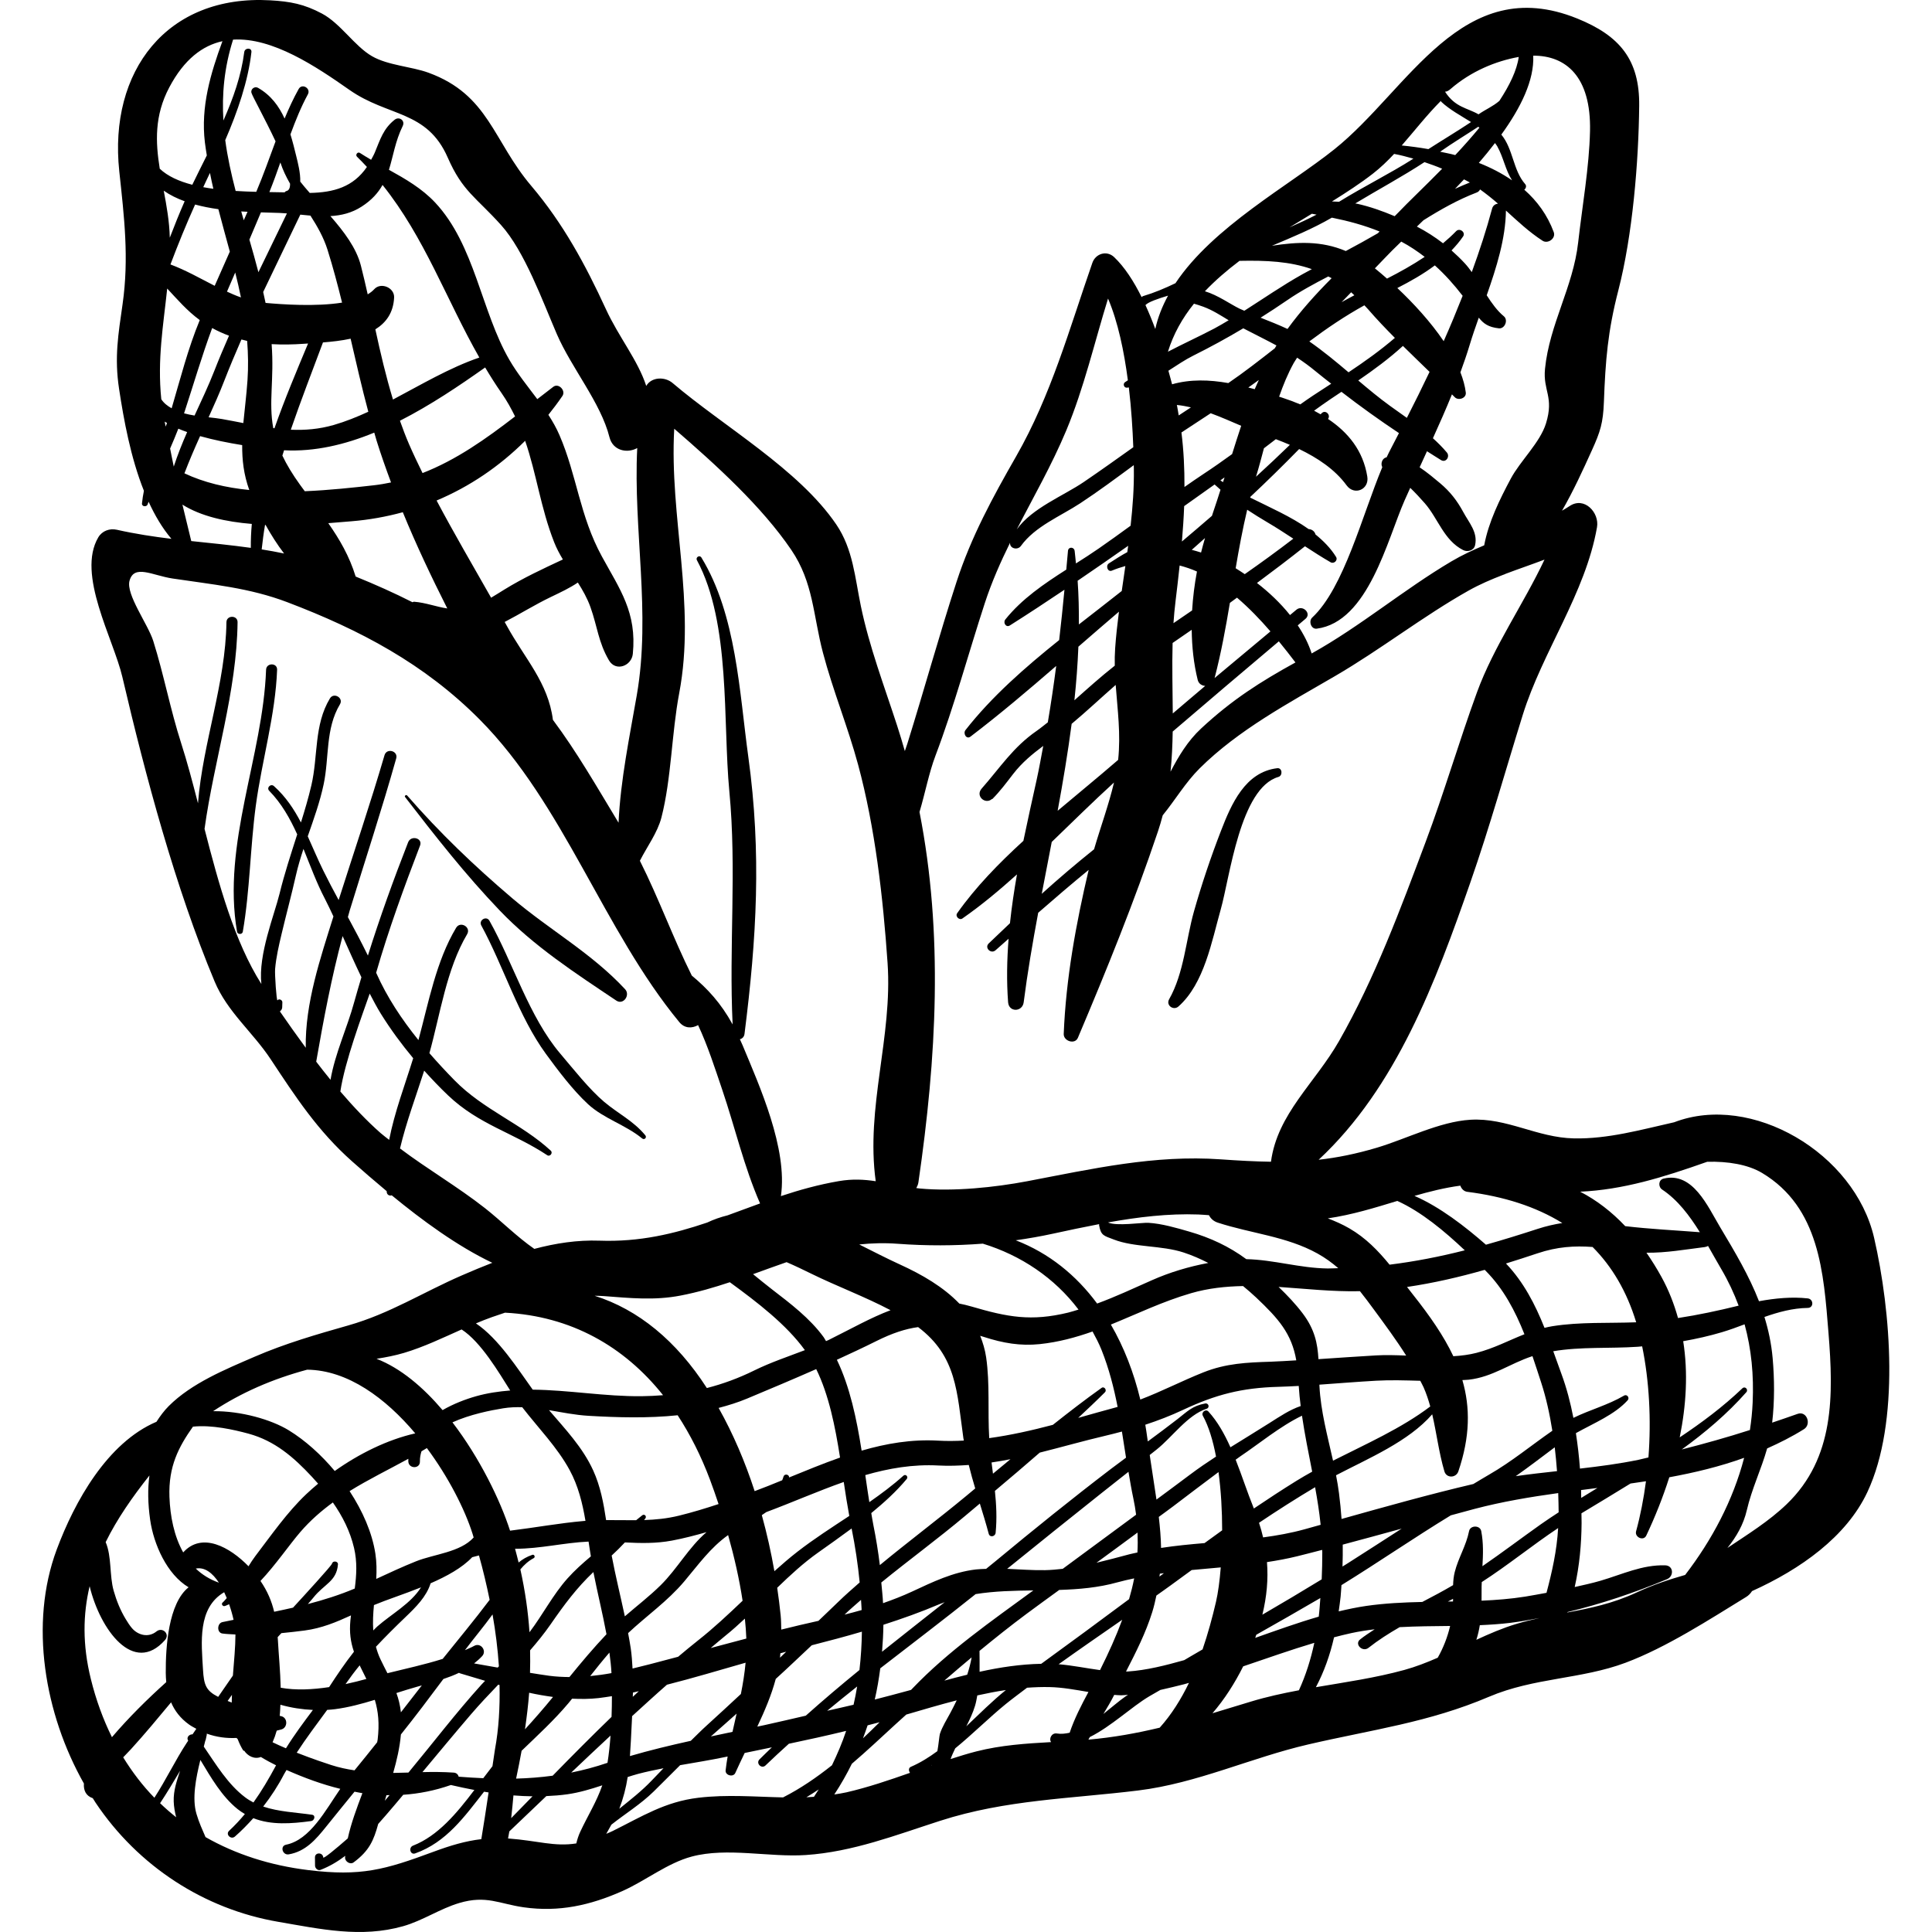 <?xml version="1.0" encoding="iso-8859-1"?>
<!-- Generator: Adobe Illustrator 19.0.0, SVG Export Plug-In . SVG Version: 6.00 Build 0)  -->
<svg version="1.1" id="Layer_1" xmlns="http://www.w3.org/2000/svg" xmlns:xlink="http://www.w3.org/1999/xlink" x="0px" y="0px"
	 viewBox="0 0 121.998 121.998" style="enable-background:new 0 0 121.998 121.998;" xml:space="preserve">
<g>
	<g>
		<g>
			<path d="M38.919,63.184c0.445,0.298,0.896-0.35,0.554-0.718c-2.114-2.279-4.778-3.749-7.133-5.751
				c-2.395-2.036-4.573-4.122-6.632-6.484c-0.06-0.069-0.186,0.025-0.129,0.099c1.904,2.468,3.816,4.908,5.979,7.167
				C33.718,59.754,36.34,61.457,38.919,63.184z"/>
			<path d="M74.414,63.555c1.635-1.448,2.104-4.131,2.672-6.135c0.573-2.02,1.222-7.659,3.638-8.359
				c0.291-0.084,0.251-0.592-0.075-0.552c-2.027,0.248-2.894,2.259-3.557,3.974c-0.637,1.646-1.216,3.366-1.696,5.062
				c-0.516,1.826-0.627,3.889-1.571,5.556C73.61,63.481,74.1,63.834,74.414,63.555z"/>
			<path d="M118.344,78.171c-1.233-5.366-7.743-9.179-12.625-7.305c-2.1,0.472-4.175,1.062-6.332,1.019
				c-2.331-0.047-4.225-1.316-6.539-1.177c-1.95,0.118-4.055,1.214-5.904,1.765c-1.317,0.392-2.508,0.63-3.676,0.761
				c4.915-4.577,7.395-11.25,9.581-17.517c1.218-3.492,2.216-7.068,3.307-10.574c1.244-3.996,3.96-7.681,4.689-11.852
				c0.161-0.919-0.802-1.965-1.734-1.333c-0.155,0.105-0.317,0.195-0.476,0.291c0.721-1.25,1.328-2.582,1.886-3.813
				c0.533-1.174,0.709-1.723,0.759-3.05c0.098-2.632,0.245-4.471,0.911-7.048c0.901-3.483,1.281-8.11,1.318-11.663
				c0.03-2.897-1.22-4.418-3.917-5.508c-7.284-2.943-10.639,4.505-15.32,8.251c-2.894,2.316-7.671,4.898-10.047,8.466
				c-0.657,0.316-1.33,0.601-2.044,0.815c-0.038,0.011-0.067,0.035-0.091,0.063c-0.503-1.012-1.08-1.903-1.736-2.526
				c-0.469-0.446-1.173-0.222-1.376,0.363c-1.456,4.182-2.603,8.357-4.813,12.218c-1.479,2.583-2.835,5.074-3.761,7.919
				c-1.101,3.384-2.049,6.835-3.111,10.233c-0.045,0.145-0.102,0.304-0.156,0.459c-0.153-0.538-0.314-1.076-0.489-1.613
				c-0.814-2.503-1.755-4.97-2.29-7.551c-0.372-1.794-0.492-3.587-1.549-5.144c-2.366-3.485-7.114-6.187-10.334-8.931
				c-0.494-0.421-1.338-0.39-1.668,0.18c-0.529-1.628-1.727-3.069-2.548-4.851c-1.298-2.818-2.698-5.407-4.714-7.784
				c-2.414-2.845-2.676-5.744-6.478-7.139c-1.087-0.399-2.558-0.46-3.576-1.046c-1.102-0.635-1.985-2.066-3.158-2.691
				C19.2,0.255,18.332,0.092,17.064,0.02C10.543-0.351,6.852,4.488,7.532,10.817c0.31,2.886,0.623,5.476,0.208,8.392
				c-0.27,1.9-0.525,3.347-0.221,5.347c0.298,1.959,0.729,4.334,1.568,6.437c-0.053,0.263-0.095,0.528-0.122,0.797
				c-0.02,0.211,0.305,0.242,0.361,0.049c0.016-0.054,0.039-0.104,0.056-0.158c0.396,0.861,0.864,1.665,1.443,2.345
				c-1.123-0.137-2.266-0.308-3.447-0.574c-0.453-0.102-0.928,0.068-1.17,0.476c-1.385,2.338,0.954,6.406,1.518,8.819
				c1.458,6.243,3.353,13.32,5.824,19.225c0.808,1.931,2.405,3.194,3.548,4.923c1.57,2.375,2.97,4.523,5.146,6.451
				c0.646,0.573,1.384,1.214,2.174,1.872c0.003,0.024,0.001,0.047,0.004,0.071c0.023,0.176,0.189,0.236,0.314,0.191
				c1.911,1.57,4.131,3.204,6.351,4.261c-0.641,0.249-1.278,0.516-1.91,0.79c-2.475,1.074-4.554,2.415-7.169,3.16
				c-2.027,0.577-3.997,1.144-5.939,1.985c-1.839,0.797-3.965,1.664-5.411,3.109c-0.3,0.3-0.549,0.64-0.778,0.995
				c-3.112,1.326-5.172,5.045-6.298,8.066c-1.746,4.684-0.77,10.382,1.716,14.776c-0.032,0.437,0.132,0.784,0.559,0.927
				c0.063,0.098,0.122,0.199,0.187,0.296c2.68,3.998,6.844,6.707,11.523,7.51c2.669,0.458,5.229,1.031,7.887,0.278
				c1.237-0.35,2.316-1.1,3.544-1.465c1.714-0.51,2.538,0.055,4.079,0.272c2.206,0.31,4.169-0.114,6.23-1.03
				c1.444-0.642,2.838-1.766,4.37-2.174c2.239-0.598,4.902,0.057,7.204-0.098c2.967-0.199,5.685-1.259,8.492-2.163
				c4.15-1.337,8.229-1.387,12.501-1.913c3.727-0.459,7.109-2.067,10.748-2.91c4.034-0.935,7.582-1.381,11.405-3.009
				c2.845-1.211,5.825-1.1,8.621-2.148c2.57-0.964,5.265-2.71,7.616-4.154c0.163-0.1,0.278-0.229,0.369-0.369
				c3.05-1.376,5.957-3.426,7.283-6.251C119.981,89.823,119.401,82.77,118.344,78.171z M100.565,78.742
				c1.224,1.228,2.158,2.798,2.754,4.755c-1.774,0.069-3.533-0.033-5.297,0.248c-0.17,0.027-0.332,0.065-0.493,0.103
				c-0.591-1.483-1.319-2.891-2.433-4.063c0.662-0.206,1.323-0.418,1.982-0.64C98.338,78.722,99.427,78.658,100.565,78.742z
				 M94.05,93.105c-0.343,0.198-0.676,0.403-1.014,0.604c-2.776,0.65-5.558,1.432-8.322,2.207c-0.039-0.542-0.093-1.082-0.161-1.621
				c-0.047-0.381-0.114-0.759-0.187-1.138c2.068-1.08,4.577-2.129,6.072-3.85c0.279,1.191,0.422,2.426,0.77,3.604
				c0.132,0.447,0.738,0.421,0.881,0c0.745-2.189,0.757-4.035,0.254-5.765c0.135-0.011,0.271-0.009,0.405-0.024
				c1.494-0.168,2.6-1.021,3.999-1.48c0.007-0.002,0.015-0.004,0.022-0.006c0.191,0.559,0.372,1.12,0.552,1.673
				c0.314,0.963,0.537,1.989,0.703,3.037C96.699,91.265,95.447,92.302,94.05,93.105z M98.175,91.392
				c0.059,0.501,0.107,1.004,0.144,1.505c-0.87,0.095-1.74,0.193-2.605,0.316C96.547,92.628,97.355,92.006,98.175,91.392z
				 M88.509,96.527c-1.137,0.732-2.274,1.469-3.432,2.205c-0.1,0.064-0.203,0.124-0.304,0.188c0.014-0.461,0.023-0.922,0.015-1.383
				C86.03,97.208,87.269,96.867,88.509,96.527z M73.317,97.745c-0.011-0.655-0.069-1.306-0.144-1.958
				c0.305-0.227,0.616-0.447,0.919-0.677c0.949-0.716,1.893-1.445,2.852-2.154c0.16,1.182,0.23,2.458,0.23,3.678
				c-0.373,0.265-0.741,0.537-1.112,0.806C75.144,97.518,74.227,97.605,73.317,97.745z M73.497,99.341
				c-0.094,0.071-0.189,0.142-0.283,0.213c0.007-0.06,0.02-0.121,0.026-0.18C73.325,99.361,73.411,99.353,73.497,99.341z
				 M76.307,89.133c-0.174-0.191-0.47,0.053-0.35,0.27c0.365,0.661,0.637,1.559,0.83,2.574c-0.55,0.36-1.096,0.729-1.633,1.133
				c-0.706,0.532-1.419,1.055-2.128,1.582c-0.134-0.914-0.284-1.85-0.426-2.815c0.144-0.114,0.287-0.227,0.431-0.341
				c0.993-0.786,1.95-2.182,3.164-2.581c0.212-0.07,0.125-0.371-0.091-0.331c-0.814,0.148-1.129,0.504-1.753,0.989
				c-0.617,0.479-1.244,0.944-1.872,1.408c-0.011-0.083-0.025-0.161-0.035-0.245c-0.033-0.272-0.081-0.54-0.124-0.81
				c0.806-0.264,1.599-0.57,2.38-0.936c2.066-0.969,3.706-1.395,6.03-1.458c0.427-0.012,0.854-0.033,1.28-0.056
				c0.026,0.426,0.07,0.848,0.122,1.27c-0.695,0.24-1.275,0.631-1.998,1.09c-0.819,0.52-1.632,1.01-2.437,1.514
				C77.32,90.548,76.88,89.76,76.307,89.133z M69.462,105.46c-0.87-0.117-1.736-0.297-2.613-0.371
				c1.327-0.948,2.673-1.878,4.014-2.806C70.477,103.328,70.005,104.375,69.462,105.46z M71.229,107.021
				c-0.051,0.035-0.106,0.065-0.156,0.1c-0.42,0.293-0.893,0.707-1.398,1.108c0.259-0.429,0.503-0.838,0.684-1.204
				c0.148,0.007,0.295,0.028,0.445,0.026C70.947,107.049,71.087,107.03,71.229,107.021z M65.75,105.062
				c-1.306,0.026-2.606,0.22-3.893,0.504c0.005-0.429-0.001-0.868-0.005-1.319c0.968-0.796,1.951-1.581,2.978-2.345
				c0.682-0.507,1.372-1.003,2.058-1.504c1.239-0.04,2.472-0.144,3.669-0.479c0.353-0.099,0.707-0.175,1.061-0.251
				c-0.085,0.442-0.197,0.879-0.323,1.314C69.455,102.356,67.605,103.712,65.75,105.062z M50.882,108.338
				c-0.875,0.198-1.742,0.409-2.628,0.6c-0.144,0.031-0.29,0.061-0.434,0.091c0.472-1.004,0.889-1.978,1.166-3.013
				c0.767-0.696,1.516-1.415,2.273-2.124c1.072-0.274,2.129-0.553,3.166-0.859c-0.011,0.813-0.062,1.621-0.154,2.421
				C53.122,106.391,51.99,107.349,50.882,108.338z M54.126,106.494c-0.064,0.387-0.139,0.772-0.227,1.154
				c-0.553,0.135-1.115,0.252-1.668,0.381C52.858,107.51,53.49,106.999,54.126,106.494z M44.664,108.922
				c-0.361,0.325-0.698,0.667-1.043,1.003c-1.293,0.286-2.581,0.594-3.843,0.964c0.024-0.32,0.044-0.641,0.059-0.962
				c0.024-0.52,0.053-1.04,0.078-1.561c0.731-0.664,1.457-1.334,2.2-1.983c1.664-0.422,3.322-0.92,4.966-1.39
				c-0.061,0.665-0.166,1.323-0.298,1.977C46.077,107.621,45.38,108.278,44.664,108.922z M46.514,108.208
				c-0.088,0.383-0.174,0.767-0.26,1.152c-0.455,0.095-0.91,0.193-1.366,0.289C45.436,109.173,45.971,108.687,46.514,108.208z
				 M34.899,112.128c-0.768,0.104-1.537,0.162-2.309,0.184c0.126-0.596,0.245-1.184,0.347-1.757
				c1.013-0.977,2.049-1.925,2.963-3.012c0.077-0.091,0.15-0.186,0.225-0.278c0.556,0.025,1.114,0.025,1.673-0.038
				c0.281-0.032,0.562-0.079,0.842-0.121c0.002,0.429-0.008,0.868-0.023,1.308C37.358,109.63,36.122,110.876,34.899,112.128z
				 M38.553,109.595c-0.044,0.588-0.104,1.169-0.192,1.72c-0.001,0-0.003,0.001-0.004,0.001c-0.77,0.263-1.53,0.463-2.287,0.615
				C36.895,111.149,37.719,110.367,38.553,109.595z M24.465,105.656c-0.141-0.276-0.289-0.563-0.441-0.882
				c-0.126-0.264-0.214-0.526-0.285-0.787c0.593-0.633,1.211-1.247,1.865-1.874c0.663-0.636,1.324-1.289,1.587-2.134
				c1.02-0.445,1.986-0.972,2.627-1.648c0.142-0.034,0.285-0.073,0.427-0.111c0.256,0.91,0.479,1.849,0.674,2.803
				c-0.952,1.266-1.972,2.49-2.965,3.729C26.816,105.113,25.615,105.37,24.465,105.656z M24.599,113.354
				c-0.099,0.118-0.199,0.237-0.298,0.355c0.035-0.116,0.066-0.235,0.102-0.351C24.468,113.359,24.534,113.354,24.599,113.354z
				 M14.156,100.542c0.058,0.12,0.112,0.244,0.163,0.369c-0.088,0.094-0.167,0.203-0.263,0.284
				c-0.106,0.089,0.008,0.254,0.129,0.222c0.095-0.025,0.188-0.08,0.282-0.116c0.12,0.342,0.215,0.679,0.282,0.984
				c-0.233,0.047-0.465,0.093-0.7,0.143c-0.344,0.073-0.371,0.673,0,0.723c0.262,0.035,0.543,0.044,0.819,0.059
				c-0.002,0.799-0.091,1.689-0.161,2.595c-0.308,0.45-0.618,0.899-0.93,1.346c-0.771-0.393-0.902-0.752-0.958-1.722
				C12.72,103.733,12.46,101.537,14.156,100.542z M12.363,99.049c0.569-0.112,1.064,0.286,1.46,0.891
				C13.243,99.734,12.759,99.432,12.363,99.049z M14.647,107.023c-0.004,0.162-0.015,0.326-0.014,0.487
				c-0.087-0.032-0.172-0.069-0.259-0.102C14.465,107.28,14.556,107.151,14.647,107.023z M12.967,109.908
				c0.004-0.012,0.015-0.014,0.018-0.026c0.023-0.106,0.045-0.212,0.068-0.318c0.007-0.031,0.004-0.062,0.003-0.092
				c0.62,0.223,1.246,0.303,1.881,0.272c0.024,0.026,0.048,0.051,0.072,0.077c0.101,0.26,0.217,0.513,0.371,0.746l0.031-0.031
				c0.223,0.349,0.656,0.573,1.061,0.41c0.352,0.214,0.688,0.393,0.96,0.526c-0.444,0.828-0.902,1.61-1.428,2.347
				c-0.179-0.092-0.354-0.197-0.521-0.323c-1.094-0.825-1.833-2.065-2.615-3.205C12.902,110.162,12.936,110.031,12.967,109.908z
				 M26.516,92.29c-0.005-0.232,0.036-0.444,0.099-0.646c0.113-0.067,0.226-0.137,0.34-0.204c1.372,1.846,2.392,3.863,2.882,5.403
				c0.025,0.079,0.047,0.163,0.072,0.243c-0.837,0.935-2.5,1.049-3.633,1.502c-0.851,0.34-1.685,0.728-2.518,1.114
				c0.029-0.521,0.028-1.049-0.054-1.59c-0.205-1.336-0.809-2.702-1.629-3.954c1.192-0.739,2.451-1.351,3.71-2.041
				c0,0.058-0.006,0.113-0.002,0.172C25.809,92.758,26.526,92.766,26.516,92.29z M26.586,100.235
				c-0.646,1.025-1.847,1.671-2.755,2.464c-0.093,0.081-0.173,0.175-0.262,0.259c-0.035-0.534-0.007-1.068,0.044-1.604
				C24.397,101.025,25.493,100.672,26.586,100.235z M22.35,104.3c-0.564,0.716-1.076,1.476-1.568,2.234
				c-1.021,0.155-2.109,0.215-3.057,0.039c-0.024-1.047-0.127-2.091-0.176-2.987c-0.004-0.072-0.01-0.139-0.015-0.209
				c0.079-0.083,0.154-0.169,0.233-0.251c0.508-0.049,1.004-0.105,1.466-0.166c1.074-0.141,1.99-0.524,2.93-0.954
				c-0.013,0.106-0.027,0.21-0.037,0.317C22.055,103.073,22.136,103.678,22.35,104.3z M22.711,105.16
				c0.154,0.306,0.294,0.588,0.424,0.859c-0.378,0.106-0.828,0.22-1.315,0.325C22.107,105.931,22.404,105.536,22.711,105.16z
				 M22.356,97.744c0.209,0.888,0.156,1.726,0.045,2.566c-0.977,0.412-1.964,0.721-2.962,0.98c0.115-0.137,0.239-0.265,0.349-0.406
				c0.671-0.853,1.467-1.022,1.552-2.094c0.017-0.216-0.326-0.259-0.376-0.051c-0.032,0.134-1.808,2.069-2.461,2.778
				c-0.395,0.091-0.792,0.177-1.191,0.259c-0.16-0.675-0.425-1.303-0.864-1.945c0.97-1.03,1.831-2.296,2.515-3.089
				c0.637-0.739,1.331-1.338,2.056-1.868C21.626,95.742,22.107,96.686,22.356,97.744z M17.212,110.017
				c0.104-0.235,0.191-0.479,0.262-0.734c0.097-0.025,0.193-0.049,0.291-0.075c0.407-0.107,0.419-0.736,0-0.836
				c-0.034-0.008-0.069-0.016-0.104-0.024c0.029-0.228,0.032-0.466,0.045-0.701c0.675,0.193,1.385,0.299,2.053,0.329
				c-0.594,0.794-1.188,1.588-1.702,2.422C17.769,110.276,17.487,110.149,17.212,110.017z M20.662,107.971
				c0.172-0.01,0.34-0.024,0.497-0.044c0.844-0.11,1.68-0.335,2.509-0.589c0.219,0.73,0.299,1.493,0.179,2.513
				c-0.007,0.056-0.023,0.111-0.031,0.167c-0.473,0.593-0.948,1.186-1.43,1.772c-0.479-0.073-0.966-0.172-1.47-0.335
				c-0.252-0.081-1.16-0.379-2.179-0.78C19.332,109.758,20.009,108.862,20.662,107.971z M26.636,106.427
				c-0.439,0.568-0.879,1.134-1.32,1.699c-0.05-0.451-0.149-0.845-0.284-1.218c0.443-0.142,0.884-0.28,1.323-0.403
				C26.449,106.479,26.542,106.453,26.636,106.427z M25.316,109.524c0.918-1.148,1.803-2.323,2.682-3.502
				c0.338-0.114,0.669-0.237,0.986-0.391c0.022,0.01,0.037,0.025,0.063,0.032c0.523,0.152,1.052,0.313,1.584,0.473
				c-0.075,0.081-0.154,0.157-0.228,0.239c-1.614,1.786-3.074,3.704-4.611,5.555c-0.323,0.01-0.644,0.019-0.964,0.023
				C25.054,111.162,25.241,110.364,25.316,109.524z M29.936,105.038c0.175-0.137,0.345-0.285,0.506-0.456
				c0.321-0.339-0.086-0.886-0.502-0.65c-0.184,0.104-0.387,0.178-0.58,0.269c0.009-0.012,0.018-0.024,0.027-0.036
				c0.558-0.741,1.168-1.464,1.715-2.22c0.191,1.085,0.329,2.183,0.402,3.276c-0.026,0.026-0.051,0.054-0.076,0.08
				C30.931,105.213,30.435,105.127,29.936,105.038z M28.571,89.816c1.105-0.502,2.401-0.758,3.205-0.888
				c0.407-0.066,0.806-0.079,1.201-0.067c1.014,1.312,2.206,2.516,2.996,3.972c0.543,1.001,0.809,2.091,0.997,3.204
				c-0.032,0.003-0.062,0.003-0.094,0.006c-1.554,0.135-3.118,0.424-4.668,0.613C31.593,94.745,30.303,92.079,28.571,89.816z
				 M50.825,85.256c-1.071,0.412-2.156,0.77-3.201,1.285c-0.997,0.491-1.984,0.85-2.989,1.108c-1.929-2.988-4.338-4.96-7.088-5.827
				c0.185,0.005,0.368,0.005,0.559,0.019c1.67,0.125,3.209,0.29,4.872-0.032c1.095-0.211,2.116-0.513,3.108-0.842
				C47.827,82.236,49.657,83.643,50.825,85.256z M47.552,80.459c0.711-0.257,1.415-0.515,2.118-0.759
				c0.543,0.234,1.062,0.484,1.537,0.718c1.617,0.796,3.403,1.459,5.028,2.316c-1.26,0.474-2.497,1.18-3.902,1.876
				c-0.056,0.028-0.115,0.049-0.172,0.076c-0.054-0.08-0.094-0.171-0.15-0.248c-0.873-1.199-2.108-2.132-3.273-3.028
				C48.356,81.117,47.96,80.787,47.552,80.459z M42.791,89.368c0.798,1.219,1.482,2.579,2.041,4.066
				c0.186,0.494,0.366,1.013,0.542,1.541c-0.827,0.274-1.66,0.527-2.496,0.732c-0.764,0.188-1.491,0.255-2.21,0.279
				c0.027-0.033,0.053-0.064,0.08-0.097c0.113-0.14-0.059-0.318-0.199-0.199c-0.121,0.103-0.254,0.203-0.379,0.305
				c-0.629,0.005-1.256-0.01-1.897-0.008c-0.16-1.074-0.361-2.139-0.815-3.135c-0.663-1.454-1.763-2.608-2.79-3.807
				c0.822,0.139,1.645,0.308,2.496,0.358C39.029,89.512,40.928,89.562,42.791,89.368z M39.943,105.361
				c-0.022-0.423-0.053-0.845-0.112-1.266c-0.046-0.325-0.11-0.648-0.169-0.971c1.18-1.106,2.491-2.013,3.542-3.259
				c0.915-1.085,1.644-2.123,2.774-2.931c0.385,1.364,0.707,2.773,0.914,4.147c-0.908,0.864-1.822,1.724-2.81,2.502
				c-0.426,0.335-0.844,0.686-1.261,1.035c-0.59,0.156-1.179,0.315-1.77,0.467C40.677,105.181,40.309,105.273,39.943,105.361z
				 M40.338,106.792c-0.127,0.117-0.253,0.237-0.38,0.355c0.002-0.09,0.008-0.179,0.01-0.269
				C40.092,106.853,40.215,106.818,40.338,106.792z M33.619,98.18c-0.354,0.117-0.631,0.286-0.871,0.486
				c-0.067-0.285-0.146-0.576-0.224-0.867c0.006,0,0.012-0.001,0.019-0.001c1.569,0.001,3.069-0.384,4.622-0.453
				c0.043,0.313,0.099,0.621,0.146,0.932c-0.526,0.443-1.035,0.899-1.476,1.393c-0.921,1.032-1.561,2.293-2.4,3.399
				c-0.087-1.289-0.273-2.598-0.576-3.968c0.232-0.281,0.501-0.53,0.847-0.714C33.818,98.327,33.741,98.139,33.619,98.18z
				 M33.414,106.89c0.5,0.112,1.003,0.197,1.507,0.266c-0.57,0.697-1.161,1.377-1.771,2.043
				C33.263,108.419,33.357,107.648,33.414,106.89z M34.679,105.818c-0.408-0.054-0.808-0.123-1.211-0.185
				c0.014-0.473,0.016-0.947,0.005-1.42c0.457-0.527,0.897-1.067,1.294-1.64c0.868-1.255,1.649-2.304,2.703-3.304
				c0.256,1.302,0.582,2.61,0.827,3.926c-0.821,0.867-1.589,1.779-2.34,2.704C35.537,105.895,35.114,105.875,34.679,105.818z
				 M38.482,104.355c0.056,0.431,0.11,0.862,0.13,1.295c-0.446,0.083-0.894,0.143-1.344,0.188
				C37.664,105.336,38.063,104.837,38.482,104.355z M32.422,113.373c0.401,0.033,0.803,0.052,1.205,0.057
				c-0.45,0.461-0.899,0.921-1.347,1.378C32.343,114.266,32.385,113.764,32.422,113.373z M38.624,98.226
				c0.29-0.266,0.57-0.541,0.835-0.828c0.982,0.049,1.954,0.075,2.975-0.116c0.731-0.137,1.458-0.327,2.182-0.534
				c-1.12,0.954-1.852,2.322-2.9,3.354c-0.711,0.701-1.507,1.309-2.26,1.963C39.182,100.784,38.866,99.51,38.624,98.226z
				 M39.635,112.212c0.219-0.068,0.436-0.14,0.657-0.198c0.531-0.139,1.067-0.252,1.606-0.357c-0.249,0.26-0.5,0.517-0.75,0.78
				c-0.629,0.66-1.341,1.214-2.042,1.779C39.357,113.562,39.531,112.894,39.635,112.212z M44.878,104.066
				c0.315-0.257,0.618-0.53,0.936-0.784c0.424-0.339,0.824-0.704,1.222-1.073c0.044,0.427,0.076,0.847,0.092,1.259
				C46.378,103.666,45.627,103.864,44.878,104.066z M45.378,88.905c0.611-0.16,1.216-0.346,1.807-0.594
				c1.47-0.615,2.918-1.224,4.356-1.858c0.8,1.633,1.198,3.626,1.505,5.586c-1.074,0.38-2.143,0.817-3.219,1.257
				c0-0.002,0.001-0.004,0.001-0.006c0.007-0.203-0.302-0.243-0.353-0.048c-0.021,0.08-0.053,0.155-0.083,0.23
				c-0.297,0.121-0.591,0.242-0.891,0.361c-0.28,0.111-0.565,0.218-0.848,0.326C47.055,92.322,46.3,90.547,45.378,88.905z
				 M52.923,101.16c-0.411,0.401-0.828,0.792-1.241,1.19c-0.786,0.172-1.568,0.359-2.349,0.553
				c-0.008-0.295-0.006-0.582-0.037-0.896c-0.058-0.577-0.133-1.161-0.219-1.746c0.82-0.793,1.655-1.567,2.591-2.228
				c0.695-0.491,1.406-0.996,2.108-1.516c0.227,1.13,0.399,2.269,0.509,3.407C53.824,100.33,53.36,100.734,52.923,101.16z
				 M54.37,101.025c0.013,0.214,0.031,0.429,0.039,0.643c-0.356,0.103-0.717,0.197-1.08,0.289
				C53.664,101.636,54.02,101.333,54.37,101.025z M49.646,104.3c-0.131,0.125-0.261,0.252-0.392,0.376
				c0.012-0.09,0.013-0.187,0.023-0.278c0.094-0.023,0.189-0.052,0.283-0.076C49.589,104.315,49.617,104.307,49.646,104.3z
				 M50.356,97.984c-0.503,0.39-0.983,0.807-1.456,1.23c-0.206-1.182-0.47-2.365-0.794-3.539c0.097-0.062,0.189-0.128,0.283-0.193
				c1.651-0.616,3.257-1.326,4.89-1.901c0.11,0.747,0.224,1.461,0.35,2.143C52.52,96.457,51.399,97.174,50.356,97.984z
				 M54.408,91.602c-0.316-2.008-0.738-4.024-1.563-5.737c0.838-0.383,1.674-0.774,2.511-1.191c0.984-0.49,1.82-0.765,2.619-0.873
				c2.453,1.85,2.451,4.122,2.859,7.016c0.007,0.051,0.021,0.099,0.029,0.15c-0.536,0.028-1.071,0.036-1.601,0.005
				C57.554,90.873,55.961,91.152,54.408,91.602z M70.333,78.271c1.295,0.505,3.013,0.362,4.405,0.818
				c0.562,0.184,1.072,0.412,1.561,0.661c-1.224,0.229-2.441,0.593-3.552,1.087c-1.189,0.528-2.297,1.046-3.468,1.477
				c-1.318-1.783-3.032-3.183-5.139-3.995c0.793-0.111,1.585-0.25,2.379-0.423c0.951-0.207,1.918-0.413,2.892-0.598
				c-0.002,0.021-0.013,0.04-0.01,0.06C69.519,78.037,69.708,78.027,70.333,78.271z M68.99,84.079
				c0.205,0.377,0.406,0.757,0.568,1.165c0.472,1.182,0.777,2.384,1.015,3.597c-0.815,0.218-1.648,0.456-2.489,0.693
				c0.567-0.531,1.134-1.063,1.69-1.619c0.136-0.137-0.046-0.395-0.213-0.276c-1.041,0.74-2.063,1.53-3.077,2.334
				c-1.331,0.352-2.678,0.655-4.019,0.839c-0.102-1.681,0.05-3.427-0.194-5.103c-0.072-0.493-0.21-0.936-0.376-1.358
				c0.086,0.027,0.164,0.048,0.253,0.077c1.18,0.381,2.28,0.576,3.513,0.447C66.854,84.749,67.941,84.449,68.99,84.079z
				 M63.806,92.143c-0.369,0.306-0.738,0.608-1.104,0.914c-0.03-0.235-0.06-0.47-0.089-0.708
				C63.012,92.29,63.41,92.222,63.806,92.143z M62.433,96.849c0.068,0.257,0.414,0.18,0.437-0.059
				c0.09-0.915,0.043-1.783-0.045-2.646c0.953-0.801,1.898-1.604,2.832-2.418c1.383-0.346,2.764-0.741,4.175-1.072
				c0.341-0.08,0.678-0.167,1.013-0.257c0.088,0.548,0.172,1.098,0.259,1.649c-0.315,0.234-0.631,0.465-0.943,0.703
				c-2.474,1.888-4.899,3.845-7.295,5.832c-0.198,0.164-0.399,0.324-0.597,0.486c-0.215,0.01-0.431,0.012-0.647,0.037
				c-1.466,0.175-2.714,0.787-4.033,1.399c-0.614,0.285-1.221,0.517-1.829,0.731c-0.018-0.432-0.072-0.87-0.11-1.305
				c1.749-1.426,3.588-2.771,5.299-4.21c0.31-0.261,0.616-0.517,0.924-0.776C62.068,95.572,62.261,96.203,62.433,96.849z
				 M71.258,92.938c0.095,0.567,0.191,1.134,0.312,1.701c0.073,0.343,0.127,0.678,0.17,1.009c-1.542,1.141-3.085,2.281-4.632,3.416
				c-0.368,0.042-0.737,0.078-1.119,0.085c-0.796,0.014-1.594-0.049-2.391-0.084c1.968-1.594,3.941-3.179,5.925-4.755
				C70.1,93.851,70.679,93.395,71.258,92.938z M59.654,101.171c-1.321,1.045-2.644,2.082-3.957,3.13
				c0.047-0.564,0.08-1.131,0.086-1.703c1.18-0.382,2.357-0.796,3.552-1.306C59.44,101.247,59.547,101.212,59.654,101.171z
				 M60.991,94.481c-1.768,1.464-3.642,2.869-5.432,4.349c-0.104-0.845-0.24-1.694-0.413-2.549c-0.048-0.236-0.086-0.49-0.129-0.735
				c0.808-0.663,1.58-1.364,2.238-2.152c0.121-0.145-0.066-0.34-0.21-0.21c-0.675,0.61-1.406,1.149-2.15,1.67
				c-0.088-0.556-0.172-1.126-0.255-1.708c1.482-0.426,3.003-0.692,4.623-0.605c0.647,0.034,1.281,0.011,1.911-0.034
				c0.122,0.499,0.26,0.992,0.408,1.482C61.385,94.153,61.187,94.319,60.991,94.481z M54.786,108.948
				c0.253-0.067,0.505-0.128,0.758-0.197c-0.344,0.343-0.694,0.681-1.05,1.016C54.596,109.495,54.696,109.223,54.786,108.948z
				 M55.238,107.318c0.15-0.648,0.261-1.307,0.348-1.971c2.006-1.557,4.033-3.091,6.022-4.686c1.188-0.191,2.411-0.217,3.642-0.232
				c-2.64,1.934-5.379,3.83-7.642,6.2c-0.026,0.027-0.052,0.054-0.078,0.081c-0.047,0.013-0.094,0.027-0.14,0.039
				C56.67,106.947,55.954,107.135,55.238,107.318z M61.355,104.657c-0.065,0.365-0.16,0.73-0.28,1.094
				c-0.483,0.118-0.964,0.242-1.442,0.373C60.201,105.629,60.776,105.14,61.355,104.657z M61.568,107.72
				c0.069-0.226,0.103-0.443,0.144-0.661c0.601-0.132,1.204-0.252,1.806-0.34c-0.854,0.69-1.667,1.5-2.498,2.288
				C61.231,108.59,61.432,108.168,61.568,107.72z M71.324,98.145c-0.708,0.189-1.397,0.373-2.087,0.537
				c0.869-0.63,1.729-1.272,2.594-1.907c0.016,0.426,0.017,0.847-0.008,1.259C71.657,98.073,71.489,98.101,71.324,98.145z
				 M70.147,83.641c1.657-0.673,3.263-1.457,5.065-1.981c1.09-0.317,2.184-0.429,3.281-0.451c0.278,0.232,0.556,0.467,0.832,0.728
				c1.399,1.325,2.237,2.265,2.53,3.963c-0.536,0.029-1.071,0.069-1.607,0.086c-1.517,0.048-2.821,0.102-4.257,0.672
				c-1.361,0.541-2.631,1.205-3.985,1.718C71.597,86.678,70.978,85.073,70.147,83.641z M82.264,82.943
				c-0.441-0.586-0.971-1.146-1.526-1.679c1.699,0.115,3.411,0.308,5.138,0.27c0.294,0.368,0.581,0.752,0.875,1.153
				c0.703,0.956,1.41,1.911,2.043,2.912c-0.657-0.027-1.3-0.045-1.896-0.011c-1.215,0.07-2.429,0.157-3.643,0.237
				C83.196,84.826,83.021,83.949,82.264,82.943z M83.393,96.285c-0.34,0.095-0.681,0.191-1.02,0.285
				c-0.863,0.238-1.736,0.393-2.613,0.511c-0.071-0.306-0.157-0.613-0.258-0.923c1.162-0.779,2.34-1.533,3.541-2.247
				C83.186,94.697,83.312,95.487,83.393,96.285z M78.311,91.969c1.147-0.766,2.539-1.92,3.904-2.573
				c0.173,1.183,0.414,2.356,0.644,3.534c-0.333,0.184-0.661,0.373-0.979,0.57c-0.913,0.565-1.812,1.155-2.705,1.757
				c-0.01-0.026-0.017-0.049-0.027-0.074c-0.376-0.926-0.717-1.985-1.121-3.009C78.123,92.108,78.214,92.033,78.311,91.969z
				 M79.33,103.228c1.352-0.767,2.704-1.533,4.045-2.319c-0.032,0.392-0.052,0.782-0.102,1.175c-1.351,0.392-2.68,0.872-4.011,1.341
				C79.286,103.359,79.308,103.293,79.33,103.228z M79.714,101.961c0.278-1.147,0.376-2.238,0.29-3.32
				c0.635-0.097,1.269-0.212,1.9-0.367c0.53-0.13,1.057-0.269,1.586-0.405c0.001,0.048,0.007,0.095,0.007,0.144
				c0.002,0.555-0.013,1.134-0.037,1.717C82.221,100.488,80.971,101.23,79.714,101.961z M83.318,87.522
				c-0.001-0.03-0.002-0.056-0.003-0.086c1.194-0.084,2.388-0.182,3.584-0.25c0.919-0.052,1.853-0.02,2.786,0.005
				c0.066,0.137,0.145,0.268,0.208,0.41c0.174,0.394,0.308,0.799,0.422,1.212c-1.821,1.379-4.034,2.357-6.139,3.423
				C83.826,90.669,83.398,89.11,83.318,87.522z M88.848,81.267c1.66-0.245,3.292-0.62,4.906-1.081
				c0.018,0.018,0.038,0.038,0.056,0.056c1.131,1.136,1.867,2.537,2.452,4.01c-1.001,0.394-1.922,0.891-3.029,1.176
				c-0.461,0.119-0.953,0.181-1.461,0.212c-0.608-1.29-1.487-2.551-2.543-3.883C89.099,81.594,88.973,81.43,88.848,81.267z
				 M92.216,74.869c0.061,0.189,0.219,0.362,0.433,0.389c2.294,0.29,4.317,0.927,6.004,1.97c-0.507,0.081-1.017,0.195-1.554,0.37
				c-1.095,0.356-2.182,0.695-3.268,1c-1.32-1.153-2.895-2.377-4.513-3.083C90.273,75.241,91.231,74.999,92.216,74.869z
				 M88.235,75.834c1.511,0.681,2.983,1.91,4.26,3.118c-1.566,0.399-3.143,0.707-4.749,0.907c-0.723-0.883-1.502-1.691-2.541-2.293
				c-0.443-0.257-0.898-0.455-1.358-0.631C85.383,76.711,86.817,76.265,88.235,75.834z M84.506,80.08
				c-0.223,0.003-0.441,0.022-0.665,0.019c-1.757-0.021-3.406-0.551-5.142-0.589c-1.087-0.803-2.275-1.356-3.597-1.738
				c-0.812-0.235-1.734-0.506-2.581-0.556c-0.406-0.024-2.03,0.229-2.555-0.024c1.893-0.34,3.811-0.571,5.705-0.502
				c0.226,0.008,0.447,0.03,0.671,0.044c0.102,0.205,0.279,0.38,0.555,0.47c2.093,0.685,4.346,0.865,6.301,1.952
				C83.692,79.432,84.117,79.744,84.506,80.08z M96.818,3.515c2.046-0.01,3.66,1.302,3.585,4.76
				c-0.049,2.265-0.494,4.776-0.749,7.039c-0.317,2.815-1.812,5.16-2.093,7.975c-0.139,1.394,0.584,1.759,0.061,3.45
				c-0.373,1.206-1.63,2.374-2.221,3.483c-0.705,1.323-1.403,2.733-1.68,4.213c-0.706,0.297-1.401,0.618-2.066,1.011
				c-3.027,1.79-5.743,4.1-8.829,5.817c-0.199-0.618-0.503-1.212-0.878-1.774c0.163-0.138,0.326-0.275,0.489-0.413
				c0.4-0.338-0.176-0.907-0.575-0.574c-0.134,0.112-0.268,0.224-0.403,0.336c-0.609-0.761-1.331-1.443-2.087-2.026
				c1.021-0.756,2.033-1.526,3.032-2.317c0.533,0.348,1.068,0.693,1.619,1.01c0.212,0.122,0.476-0.126,0.342-0.342
				c-0.345-0.556-0.799-1.009-1.299-1.417c-0.04-0.18-0.223-0.331-0.43-0.336c-1.111-0.787-2.436-1.364-3.693-1.989
				c0.004-0.016,0.009-0.033,0.014-0.049c1.048-0.982,2.073-1.989,3.079-3.017c1.164,0.561,2.258,1.283,2.997,2.294
				c0.487,0.666,1.437,0.263,1.307-0.551c-0.264-1.654-1.224-2.804-2.48-3.644c0.191-0.257-0.167-0.606-0.403-0.36
				c-0.022,0.023-0.046,0.044-0.068,0.067c-0.135-0.078-0.27-0.155-0.41-0.227c0.337-0.241,0.672-0.486,1.017-0.717
				c0.237-0.159,0.474-0.317,0.711-0.475c1.187,0.919,2.391,1.779,3.631,2.607c-0.168,0.323-0.335,0.655-0.503,0.972
				c-0.093,0.175-0.185,0.362-0.276,0.558c-0.007,0.002-0.015,0-0.022,0.002c-0.259,0.061-0.371,0.401-0.251,0.62
				c-1.264,3.018-2.418,7.625-4.427,9.497c-0.239,0.223-0.071,0.748,0.29,0.7c3.254-0.429,4.453-5.628,5.549-8.108
				c0.116-0.262,0.235-0.523,0.353-0.784c0.32,0.309,0.625,0.637,0.921,0.975c0.834,0.953,1.201,2.333,2.417,2.953
				c0.28,0.143,0.682,0.034,0.757-0.308c0.18-0.819-0.379-1.407-0.749-2.096c-0.385-0.715-0.837-1.294-1.46-1.816
				c-0.354-0.296-0.805-0.679-1.293-1.005c0.156-0.338,0.309-0.677,0.464-1.015c0.297,0.186,0.584,0.374,0.887,0.559
				c0.311,0.189,0.582-0.225,0.369-0.479c-0.274-0.327-0.572-0.622-0.881-0.901c0.416-0.917,0.823-1.838,1.201-2.77
				c0.058,0.06,0.117,0.116,0.175,0.176c0.226,0.238,0.744,0.072,0.7-0.29c-0.05-0.416-0.172-0.845-0.339-1.278
				c0.21-0.575,0.41-1.153,0.587-1.74c0.169-0.561,0.367-1.134,0.572-1.712c0.296,0.375,0.606,0.602,1.27,0.674
				c0.374,0.041,0.602-0.523,0.315-0.76c-0.417-0.344-0.759-0.82-1.084-1.327c0.622-1.767,1.19-3.576,1.214-5.35
				c0.741,0.675,1.469,1.36,2.313,1.906c0.336,0.218,0.852-0.148,0.706-0.543c-0.401-1.085-1.05-1.966-1.861-2.681
				c0.103-0.075,0.159-0.238,0.058-0.352c-0.773-0.878-0.751-2.214-1.507-3.127C96.034,6.799,96.887,5.064,96.818,3.515z
				 M86.156,19.279c0.076,0.082,0.152,0.157,0.228,0.245c0.552,0.638,1.121,1.233,1.697,1.813c-0.925,0.795-1.912,1.497-2.926,2.173
				c-0.804-0.682-1.615-1.352-2.476-1.95C83.783,20.731,84.927,19.958,86.156,19.279z M84.715,19.082
				c0.201-0.209,0.401-0.419,0.605-0.625c0.068,0.059,0.135,0.127,0.202,0.188C85.253,18.785,84.984,18.933,84.715,19.082z
				 M88.236,18.188c0.826-0.424,1.636-0.879,2.368-1.429c0.639,0.574,1.216,1.218,1.756,1.92c-0.38,0.96-0.776,1.918-1.197,2.865
				C90.333,20.318,89.254,19.147,88.236,18.188z M90.271,23.482c-0.468,0.988-0.949,1.954-1.434,2.905
				c-0.35-0.249-0.702-0.496-1.054-0.751c-0.694-0.502-1.356-1.054-2.014-1.61c0.984-0.675,1.941-1.378,2.82-2.182
				C89.147,22.394,89.709,22.935,90.271,23.482z M91.659,15.814c0.261-0.274,0.511-0.562,0.73-0.884
				c0.179-0.263-0.218-0.558-0.436-0.336c-0.27,0.276-0.548,0.53-0.832,0.768c-0.511-0.396-1.058-0.746-1.65-1.054
				c0.135-0.13,0.273-0.264,0.414-0.399c1.07-0.671,2.166-1.294,3.365-1.754c0.104-0.04,0.171-0.112,0.21-0.194
				c0.393,0.283,0.771,0.583,1.133,0.9c-0.165,0.016-0.32,0.112-0.373,0.31c-0.355,1.328-0.793,2.67-1.283,4.011
				c-0.138-0.192-0.278-0.377-0.431-0.543C92.235,16.343,91.95,16.073,91.659,15.814z M91.877,11.925
				c0.19-0.197,0.381-0.395,0.569-0.598c0.118,0.065,0.24,0.121,0.357,0.189c0.004,0.002,0.007,0.005,0.011,0.008
				C92.498,11.651,92.184,11.783,91.877,11.925z M93.383,10.286c0.357-0.412,0.695-0.831,1.019-1.253
				c0.044,0.064,0.096,0.122,0.135,0.19c0.405,0.718,0.521,1.514,0.945,2.165C94.841,10.947,94.134,10.582,93.383,10.286z
				 M91.892,9.793c-0.314-0.086-0.635-0.144-0.954-0.213c0.839-0.587,1.639-1.066,2.407-1.574c0.026,0.018,0.05,0.037,0.075,0.055
				C92.933,8.652,92.415,9.236,91.892,9.793z M91.066,10.655c-1.14,1.163-2.189,2.15-2.764,2.76
				c-0.075,0.08-0.158,0.158-0.234,0.237c-0.775-0.328-1.577-0.611-2.371-0.786c-0.038-0.008-0.08-0.011-0.119-0.019
				c1.455-0.878,2.947-1.678,4.372-2.609C90.325,10.367,90.7,10.497,91.066,10.655z M88.483,15.256
				c0.537,0.284,1.022,0.612,1.48,0.964c-0.765,0.513-1.563,0.954-2.379,1.373c-0.265-0.233-0.525-0.455-0.765-0.648
				c0.211-0.216,0.421-0.431,0.622-0.647C87.717,16.003,88.075,15.65,88.483,15.256z M76.001,29.926
				c-0.408,0.268-0.807,0.548-1.207,0.826c0.005-1.157-0.047-2.308-0.191-3.443c0.617-0.404,1.231-0.81,1.848-1.214
				c0.646,0.237,1.286,0.52,1.925,0.793c-0.2,0.592-0.385,1.19-0.574,1.786C77.21,29.103,76.613,29.524,76.001,29.926z
				 M77.326,30.146c-0.032,0.1-0.066,0.198-0.098,0.298c-0.055-0.037-0.111-0.073-0.165-0.111
				C77.151,30.271,77.238,30.208,77.326,30.146z M74.43,26.233c-0.034-0.188-0.057-0.379-0.096-0.565
				c-0.006-0.03-0.014-0.064-0.021-0.095c0.3,0.026,0.596,0.084,0.891,0.151C74.947,25.894,74.685,26.06,74.43,26.233z
				 M74.489,35.709c0.372,0.1,0.739,0.221,1.094,0.38c-0.154,0.814-0.255,1.635-0.306,2.457c-0.393,0.268-0.786,0.536-1.177,0.805
				c0.031-0.46,0.073-0.924,0.131-1.391C74.322,37.219,74.409,36.466,74.489,35.709z M75.255,34.72
				c0.282-0.245,0.557-0.498,0.837-0.745c-0.087,0.304-0.174,0.607-0.25,0.915C75.648,34.825,75.451,34.774,75.255,34.72z
				 M75.251,39.769c0.014,1.066,0.122,2.126,0.379,3.164c0.06,0.243,0.262,0.365,0.474,0.379c-0.687,0.576-1.364,1.162-2.048,1.74
				c-0.008-1.469-0.053-2.945-0.011-4.451C74.447,40.325,74.85,40.048,75.251,39.769z M74.633,34.194
				c0.063-0.743,0.114-1.488,0.142-2.235c0.64-0.455,1.281-0.911,1.922-1.366c0.122,0.114,0.247,0.224,0.373,0.332
				c-0.151,0.465-0.297,0.938-0.457,1.393c-0.029,0.083-0.054,0.17-0.083,0.254C75.9,33.115,75.271,33.659,74.633,34.194z
				 M77.662,38.07c0.151-0.108,0.298-0.221,0.449-0.33c0.752,0.641,1.455,1.37,2.112,2.131c-1.176,0.981-2.352,1.962-3.526,2.944
				C77.109,41.238,77.397,39.655,77.662,38.07z M78.601,36.255c-0.19-0.125-0.379-0.255-0.566-0.367
				c-0.003-0.002-0.006-0.003-0.008-0.005c0.208-1.232,0.438-2.465,0.728-3.696c0.415,0.273,0.836,0.538,1.27,0.792
				c0.559,0.328,1.102,0.681,1.643,1.036C80.662,34.786,79.639,35.531,78.601,36.255z M79.326,30.053
				c0.177-0.569,0.329-1.159,0.486-1.746c0.251-0.192,0.502-0.383,0.752-0.575c0.294,0.112,0.591,0.23,0.886,0.358
				c-0.702,0.682-1.416,1.352-2.138,2.012C79.318,30.085,79.321,30.069,79.326,30.053z M79.23,24.576
				c-0.134-0.038-0.269-0.072-0.404-0.107c0.221-0.159,0.447-0.311,0.665-0.474C79.408,24.19,79.311,24.378,79.23,24.576z
				 M80.976,25.114c-0.068-0.022-0.137-0.043-0.205-0.065c0.256-0.733,0.549-1.449,0.922-2.124c0.064-0.116,0.146-0.225,0.215-0.339
				c0.39,0.256,0.779,0.537,1.172,0.863c0.326,0.27,0.654,0.521,0.981,0.781c-0.383,0.248-0.766,0.497-1.15,0.75
				c-0.274,0.178-0.536,0.37-0.803,0.555C81.736,25.382,81.359,25.238,80.976,25.114z M81.301,20.772
				c-0.557-0.26-1.126-0.484-1.699-0.711c0.559-0.354,1.116-0.717,1.67-1.098c0.83-0.571,1.713-1.045,2.603-1.506
				c0.07,0.038,0.142,0.068,0.212,0.109C83.076,18.58,82.125,19.638,81.301,20.772z M80.603,21.814
				c-0.037,0.06-0.07,0.121-0.106,0.181c-0.964,0.752-1.926,1.507-2.934,2.194c-1.199-0.212-2.392-0.251-3.551,0.077
				c-0.068-0.272-0.154-0.568-0.232-0.856c0.533-0.342,1.055-0.697,1.573-0.955c1.085-0.54,2.131-1.113,3.155-1.723
				C79.237,21.112,79.93,21.45,80.603,21.814z M74.051,46.194c2.226-1.908,4.46-3.806,6.702-5.696
				c0.365,0.445,0.715,0.893,1.049,1.333c-2.202,1.214-3.996,2.346-5.959,4.173c-0.848,0.789-1.416,1.745-1.929,2.725
				C74.002,47.882,74.038,47.038,74.051,46.194z M91.591,5.625c1.292-1.123,2.859-1.77,4.311-2.029
				c-0.116,0.847-0.582,1.799-1.223,2.774c-0.416,0.358-0.857,0.53-1.316,0.85c-0.713-0.414-1.472-0.43-2.115-1.43
				c-0.001,0-0.002,0-0.002,0C91.361,5.79,91.471,5.729,91.591,5.625z M90.986,6.369c0.009,0.02,0.007,0.042,0.025,0.059
				c0.532,0.499,1.226,0.87,1.879,1.279c-0.887,0.59-1.81,1.141-2.692,1.709c-0.565-0.1-1.13-0.175-1.684-0.23
				C89.336,8.245,90.111,7.246,90.986,6.369z M86.688,10.969c0.482-0.374,0.924-0.799,1.345-1.25c0.413,0.074,0.816,0.185,1.218,0.3
				c-1.529,0.971-3.155,1.767-4.694,2.721c-0.149-0.007-0.299-0.013-0.449-0.019C85.039,12.142,85.919,11.566,86.688,10.969z
				 M82.839,13.497c0.097,0.019,0.197,0.038,0.297,0.056c-0.561,0.291-1.132,0.552-1.708,0.805
				C81.9,14.066,82.372,13.781,82.839,13.497z M84.102,13.744c1.055,0.214,2.033,0.477,3.013,0.874
				c-0.037,0.037-0.072,0.074-0.109,0.111c-0.669,0.389-1.344,0.761-2.024,1.122c-1.56-0.657-3.055-0.578-4.663-0.333
				C81.603,14.977,82.874,14.455,84.102,13.744z M78.269,16.472c1.693-0.036,3.18,0.035,4.568,0.523
				c-0.2,0.109-0.4,0.213-0.599,0.325c-1.263,0.707-2.446,1.529-3.664,2.303c-0.104-0.048-0.208-0.087-0.312-0.137
				c-0.551-0.267-1.374-0.857-2.177-1.094C76.741,17.704,77.479,17.068,78.269,16.472z M75.394,19.177
				c0.181,0.053,0.369,0.11,0.584,0.189c0.592,0.218,1.085,0.541,1.607,0.857c-0.297,0.175-0.591,0.355-0.898,0.517
				c-0.969,0.51-1.968,0.963-2.937,1.47C74.097,21.088,74.663,20.084,75.394,19.177z M73.757,18.669
				c-0.361,0.668-0.645,1.366-0.805,2.106c-0.19-0.516-0.399-1.023-0.621-1.51C72.507,19.067,73.149,18.853,73.757,18.669z
				 M67.331,27.181c1.119-2.679,1.776-5.545,2.637-8.328c0.63,1.48,1.013,3.333,1.252,5.161c-0.057,0.035-0.108,0.077-0.167,0.111
				c-0.164,0.091-0.093,0.363,0.097,0.357c0.045-0.001,0.088-0.014,0.132-0.017c0.159,1.347,0.239,2.652,0.281,3.776
				c-1.035,0.737-2.069,1.475-3.123,2.193c-1.279,0.872-3.276,1.647-4.235,2.997C65.261,31.374,66.409,29.383,67.331,27.181z
				 M57.994,74.66c1.147-7.887,1.581-15.667,0.069-23.386c0.358-1.199,0.595-2.466,1.008-3.556c1.202-3.175,2.062-6.404,3.114-9.628
				c0.441-1.35,0.998-2.603,1.599-3.823c-0.05,0.363,0.469,0.503,0.682,0.208c0.894-1.24,2.497-1.874,3.749-2.697
				c1.155-0.759,2.264-1.586,3.378-2.405c0.001,0.071,0.004,0.156,0.005,0.224c0.017,1.215-0.073,2.411-0.205,3.6
				c-0.665,0.485-1.332,0.966-2.009,1.436c-0.468,0.325-0.954,0.636-1.443,0.946c-0.028-0.263-0.047-0.527-0.081-0.79
				c-0.035-0.265-0.399-0.277-0.422,0c-0.033,0.398-0.073,0.786-0.107,1.18c-1.413,0.903-2.807,1.849-3.85,3.151
				c-0.157,0.196,0.042,0.531,0.289,0.374c1.16-0.734,2.307-1.488,3.446-2.254c-0.099,1.065-0.213,2.125-0.334,3.178
				c-2.167,1.737-4.259,3.568-5.918,5.686c-0.163,0.209,0.058,0.609,0.317,0.411c1.851-1.409,3.64-2.927,5.414-4.464
				c-0.154,1.187-0.328,2.372-0.53,3.561c-0.235,0.181-0.461,0.371-0.706,0.541c-1.484,1.028-2.284,2.293-3.471,3.642
				c-0.417,0.474,0.235,1.035,0.654,0.654l0.014,0.014c0.497-0.499,0.891-1.033,1.319-1.587c0.568-0.734,1.214-1.26,1.902-1.775
				c-0.135,0.712-0.258,1.422-0.417,2.141c-0.281,1.274-0.57,2.56-0.837,3.853c-1.559,1.425-3.022,2.927-4.182,4.572
				c-0.138,0.196,0.136,0.467,0.331,0.331c1.198-0.833,2.335-1.785,3.446-2.783c-0.181,1.025-0.334,2.052-0.443,3.083
				c-0.448,0.424-0.896,0.847-1.341,1.276c-0.285,0.275,0.139,0.689,0.431,0.431c0.274-0.242,0.549-0.484,0.823-0.726
				c-0.103,1.336-0.131,2.674-0.03,4.011c0.049,0.645,0.905,0.619,0.984,0c0.238-1.864,0.562-3.751,0.916-5.652
				c1.05-0.917,2.109-1.824,3.187-2.707c-0.801,3.399-1.437,6.875-1.575,10.358c-0.018,0.45,0.706,0.691,0.895,0.243
				c1.822-4.305,3.559-8.585,5.052-13.022c0.116-0.345,0.215-0.688,0.305-1.029c0.788-0.963,1.434-2.071,2.334-2.965
				c2.445-2.428,5.627-4.124,8.557-5.831c2.868-1.67,5.554-3.778,8.423-5.392c0.705-0.396,1.435-0.707,2.173-0.992
				c0.06-0.015,0.117-0.044,0.174-0.071c0.813-0.308,1.636-0.584,2.446-0.893c-1.332,2.825-3.205,5.476-4.267,8.388
				c-1.132,3.101-2.064,6.308-3.233,9.424c-1.605,4.28-3.203,8.602-5.472,12.586c-1.51,2.65-3.9,4.597-4.3,7.624
				c-0.994-0.015-2.026-0.07-3.167-0.151c-4.191-0.297-8.121,0.6-12.228,1.382c-2.03,0.386-4.641,0.658-6.767,0.46
				c-0.081-0.008-0.155-0.02-0.234-0.029C57.92,74.912,57.974,74.798,57.994,74.66z M70.216,36.031
				c0.286-0.12,0.567-0.21,0.846-0.289c-0.077,0.525-0.153,1.05-0.228,1.576c-0.888,0.702-1.797,1.404-2.707,2.114
				c0.006-0.923-0.014-1.844-0.079-2.76c1.069-0.728,2.134-1.463,3.192-2.207c-0.018,0.132-0.036,0.266-0.055,0.4
				c-0.366,0.196-0.739,0.436-1.162,0.709C69.799,35.719,69.941,36.146,70.216,36.031z M66.786,51.198
				c0.336-1.829,0.645-3.66,0.884-5.49c0.951-0.794,1.85-1.644,2.781-2.457c0.116,1.563,0.329,3.098,0.155,4.733
				c-0.025,0.022-0.051,0.043-0.077,0.066C69.336,49.083,68.057,50.124,66.786,51.198z M70.345,49.412
				c-0.335,1.419-0.85,2.814-1.259,4.217c-1.132,0.907-2.232,1.844-3.304,2.812c0.208-1.088,0.421-2.181,0.631-3.275
				C67.726,51.899,69.023,50.618,70.345,49.412z M67.844,44.22c0.121-1.13,0.206-2.258,0.251-3.384
				c0.851-0.743,1.707-1.478,2.562-2.211c-0.098,0.767-0.186,1.537-0.24,2.313c-0.026,0.37-0.03,0.734-0.024,1.096
				C69.511,42.728,68.68,43.477,67.844,44.22z M56.681,78.539c1.815,0.135,3.603,0.129,5.382-0.007
				c2.407,0.736,4.535,2.167,6.04,4.163c-0.217,0.063-0.426,0.136-0.651,0.19c-2.339,0.567-3.82,0.288-6.108-0.384
				c-0.263-0.077-0.517-0.136-0.767-0.186c-1.009-1.049-2.344-1.828-3.769-2.477c-0.813-0.371-1.669-0.814-2.552-1.255
				C55.031,78.502,55.833,78.476,56.681,78.539z M41.768,51.617c0.628-2.445,0.643-5.318,1.12-7.838
				c1.071-5.651-0.627-11.118-0.313-16.706c2.673,2.31,5.526,4.909,7.391,7.649c1.402,2.061,1.375,4.127,2,6.496
				c0.629,2.386,1.576,4.685,2.219,7.066c1.077,3.986,1.576,8.388,1.861,12.518c0.324,4.7-1.391,9.108-0.748,13.787
				c-0.719-0.109-1.456-0.155-2.323-0.007c-1.299,0.223-2.504,0.562-3.664,0.947c0.438-3.004-1.361-6.973-2.413-9.51
				c-0.058-0.139-0.118-0.263-0.177-0.395c0.14-0.034,0.267-0.144,0.291-0.334c0.768-6.057,1.079-11.422,0.242-17.489
				c-0.568-4.114-0.753-8.971-2.963-12.594c-0.11-0.181-0.383-0.021-0.283,0.166c2.149,3.996,1.625,10.178,2.047,14.6
				c0.471,4.937-0.03,9.787,0.207,14.716c-0.738-1.345-1.581-2.257-2.579-3.086c-1.169-2.343-2.076-4.863-3.277-7.249
				C40.861,53.457,41.52,52.582,41.768,51.617z M14.718,2.502c2.486-0.152,5.236,1.695,7.344,3.172
				c2.453,1.719,4.9,1.274,6.213,4.281c0.929,2.126,1.774,2.49,3.363,4.253c1.487,1.65,2.628,4.815,3.522,6.885
				c0.929,2.15,2.78,4.341,3.326,6.517c0.214,0.852,1.119,1.036,1.753,0.683c-0.26,5.162,0.875,10.39-0.026,15.593
				c-0.443,2.559-1.033,5.366-1.154,8.066c-1.399-2.314-2.632-4.47-4.145-6.497c-0.298-2.352-1.778-3.869-2.911-5.938
				c-0.043-0.079-0.091-0.162-0.135-0.242c0.979-0.51,1.919-1.098,2.917-1.577c0.637-0.306,1.194-0.567,1.704-0.912
				c0.309,0.486,0.594,0.989,0.795,1.549c0.438,1.225,0.498,2.218,1.169,3.363c0.434,0.741,1.431,0.351,1.507-0.408
				c0.261-2.618-0.817-4.071-1.954-6.153c-1.404-2.571-1.577-5.116-2.679-7.663c-0.194-0.449-0.434-0.872-0.699-1.279
				c0.307-0.385,0.606-0.78,0.887-1.193c0.229-0.336-0.24-0.833-0.577-0.577c-0.337,0.256-0.674,0.517-1.01,0.779
				c-0.61-0.815-1.256-1.607-1.763-2.481c-1.78-3.065-2.182-7.268-4.695-9.941c-0.827-0.88-1.859-1.478-2.91-2.06
				c0.271-0.867,0.399-1.806,0.871-2.769c0.168-0.343-0.223-0.619-0.509-0.393c-0.718,0.567-0.913,1.249-1.25,2.061
				c-0.072,0.174-0.157,0.316-0.238,0.468c-0.238-0.139-0.475-0.281-0.706-0.432c-0.146-0.095-0.308,0.12-0.185,0.239
				c0.219,0.211,0.423,0.428,0.627,0.645c-0.865,1.269-2.102,1.615-3.61,1.642c-0.21-0.238-0.412-0.476-0.6-0.713
				c0.018-0.556-0.153-1.2-0.247-1.588c-0.112-0.464-0.23-0.936-0.372-1.397c0.318-0.861,0.659-1.714,1.1-2.527
				c0.206-0.38-0.368-0.717-0.58-0.339c-0.339,0.605-0.624,1.232-0.89,1.867c-0.357-0.784-0.864-1.475-1.678-1.94
				c-0.21-0.12-0.482,0.079-0.413,0.318c0.067,0.232,0.857,1.643,1.521,3.061c-0.396,1.065-0.773,2.14-1.218,3.188
				c-0.417-0.01-0.855-0.027-1.302-0.055c-0.278-1.065-0.513-2.13-0.657-3.209c0.779-1.794,1.448-3.741,1.653-5.56
				c0.033-0.291-0.417-0.284-0.453,0c-0.191,1.497-0.7,2.926-1.316,4.321C14.007,5.97,14.151,4.286,14.718,2.502z M12.32,12.916
				c0.475,0.128,0.969,0.224,1.469,0.293c0.234,0.899,0.482,1.79,0.723,2.68c-0.322,0.718-0.636,1.44-0.955,2.159
				c-0.925-0.472-1.826-0.988-2.794-1.349C11.248,15.416,11.766,14.146,12.32,12.916z M10.722,15.009
				c-0.025-1.019-0.2-2.002-0.383-2.968c0.395,0.276,0.842,0.495,1.323,0.668c-0.006,0.014-0.013,0.028-0.02,0.042
				C11.326,13.472,11.019,14.233,10.722,15.009z M12.835,11.819c0.142-0.299,0.279-0.609,0.423-0.9
				c0.067,0.337,0.137,0.672,0.214,1.003C13.256,11.893,13.044,11.858,12.835,11.819z M15.245,21.437
				c0.121,0.031,0.241,0.065,0.362,0.091c0.062,0.808,0.079,1.633,0.021,2.486c-0.067,0.972-0.184,1.855-0.263,2.701
				c-0.447-0.087-0.897-0.175-1.354-0.256c-0.243-0.043-0.534-0.074-0.839-0.108c0.35-0.77,0.691-1.535,0.984-2.291
				C14.501,23.174,14.867,22.302,15.245,21.437z M15.233,13.352c0.134,0.009,0.265,0.015,0.397,0.021
				c-0.078,0.179-0.158,0.357-0.238,0.536C15.338,13.723,15.286,13.537,15.233,13.352z M14.854,17.209
				c0.13,0.521,0.254,1.043,0.361,1.571c-0.303-0.103-0.593-0.233-0.882-0.364C14.507,18.013,14.68,17.611,14.854,17.209z
				 M14.461,21.198c-0.321,0.735-0.637,1.473-0.929,2.224c-0.354,0.907-0.801,1.853-1.246,2.818
				c-0.225-0.036-0.447-0.082-0.663-0.139c0.596-1.817,1.118-3.611,1.775-5.386C13.75,20.906,14.104,21.067,14.461,21.198z
				 M12.635,27.54c0.858,0.242,1.773,0.424,2.658,0.567c-0.007,0.928,0.093,1.848,0.447,2.834c-1.468-0.143-2.866-0.472-4.094-1.052
				C11.946,29.102,12.284,28.318,12.635,27.54z M15.901,33.084c-0.046,0.505-0.067,1.009-0.063,1.511
				c-1.252-0.175-2.498-0.296-3.761-0.429c-0.187-0.763-0.374-1.531-0.558-2.301C12.709,32.612,14.279,32.949,15.901,33.084z
				 M15.748,15.131c0.246-0.573,0.487-1.147,0.729-1.721c0.421,0.013,0.821,0.022,1.184,0.036c0.152,0.006,0.304,0.019,0.457,0.03
				c-0.597,1.243-1.202,2.478-1.8,3.714C16.138,16.495,15.944,15.81,15.748,15.131z M24.815,25.229
				c-0.446-1.468-0.791-2.942-1.113-4.432c0.671-0.416,1.138-1.041,1.185-2.009c0.031-0.625-0.839-0.993-1.26-0.522
				c-0.109,0.122-0.251,0.225-0.408,0.321c-0.135-0.601-0.275-1.205-0.43-1.813c-0.285-1.116-1.065-2.144-1.925-3.129
				c0.679-0.038,1.342-0.192,1.971-0.598c0.642-0.413,1.044-0.873,1.322-1.368c2.667,3.335,4.008,7.201,6.111,10.898
				C28.372,23.23,26.61,24.281,24.815,25.229z M30.635,23.204c0.325,0.545,0.665,1.086,1.037,1.619
				c0.34,0.488,0.609,0.98,0.852,1.473c-1.829,1.41-3.711,2.749-5.842,3.576c-0.302-0.614-0.593-1.227-0.857-1.833
				c-0.213-0.49-0.394-0.981-0.57-1.471C27.186,25.586,29.007,24.355,30.635,23.204z M17.152,21.731
				c0.663,0.038,1.341,0.027,2.041-0.023c0.082-0.006,0.175-0.012,0.26-0.017c-0.72,1.726-1.481,3.524-2.122,5.353
				c-0.025-0.004-0.05-0.008-0.075-0.011C16.949,25.392,17.322,23.954,17.152,21.731z M20.394,21.623
				c0.573-0.046,1.172-0.111,1.746-0.236c0.355,1.54,0.707,3.083,1.117,4.613c-0.71,0.326-1.431,0.618-2.177,0.834
				c-0.931,0.269-1.829,0.339-2.717,0.301C19.001,25.28,19.714,23.447,20.394,21.623z M21.6,19.109
				c-1.659,0.266-3.769,0.114-4.83,0.019c-0.046-0.232-0.099-0.46-0.151-0.689c0.771-1.628,1.566-3.247,2.345-4.886
				c0.214,0.022,0.426,0.043,0.639,0.062c0.431,0.673,0.832,1.371,1.08,2.16C21.028,16.873,21.323,17.988,21.6,19.109z
				 M18.087,12.064c-0.058,0.014-0.086,0.048-0.113,0.082c-0.283-0.008-0.61-0.012-0.964-0.017c0.249-0.617,0.475-1.242,0.694-1.87
				c0.152,0.469,0.367,0.91,0.612,1.339C18.321,11.848,18.26,12.023,18.087,12.064z M16.736,33.146c0.012,0,0.023,0.002,0.035,0.003
				c0.347,0.622,0.732,1.234,1.167,1.802c-0.474-0.1-0.944-0.184-1.414-0.259C16.583,34.174,16.646,33.658,16.736,33.146z
				 M17.831,28.77c0.035-0.113,0.072-0.225,0.107-0.337c1.926,0.102,3.847-0.354,5.695-1.115c0.051,0.172,0.097,0.345,0.15,0.516
				c0.276,0.888,0.587,1.761,0.909,2.63c-0.349,0.073-0.703,0.136-1.067,0.177c-1.305,0.147-2.816,0.313-4.379,0.378
				c-0.095-0.128-0.189-0.253-0.284-0.384C18.464,29.946,18.099,29.335,17.831,28.77z M22.197,32.916
				c1.118-0.091,2.198-0.287,3.239-0.571c0.846,2.066,1.803,4.082,2.808,6.076c-0.705-0.105-1.361-0.366-2.094-0.424
				c-0.041-0.003-0.069,0.019-0.102,0.032c-1.155-0.587-2.348-1.118-3.59-1.623c-0.401-1.303-1.019-2.355-1.728-3.37
				C21.271,32.994,21.769,32.95,22.197,32.916z M27.569,31.606c2.087-0.878,3.969-2.156,5.592-3.771
				c0.723,2.101,0.979,4.239,1.831,6.403c0.151,0.384,0.343,0.743,0.552,1.09c-1.251,0.585-2.504,1.166-3.682,1.892
				c-0.29,0.179-0.571,0.357-0.851,0.523C29.877,35.744,28.663,33.671,27.569,31.606z M10.691,5.514
				c0.943-1.779,2.103-2.637,3.355-2.913c-0.749,2.041-1.379,4.142-1.108,6.39c0.033,0.278,0.079,0.549,0.122,0.823
				c-0.31,0.621-0.621,1.238-0.917,1.853c-0.83-0.215-1.554-0.536-2.055-1.014C9.817,8.967,9.747,7.295,10.691,5.514z M10.558,18.22
				c0.648,0.695,1.244,1.395,2.056,1.992c-0.748,1.81-1.222,3.695-1.775,5.57c-0.262-0.146-0.493-0.325-0.654-0.571
				C9.927,22.694,10.316,20.531,10.558,18.22z M10.462,26.937c-0.019-0.104-0.044-0.209-0.063-0.313
				c0.044,0.03,0.099,0.056,0.146,0.085C10.518,26.785,10.49,26.861,10.462,26.937z M10.742,28.323
				c0.183-0.414,0.353-0.833,0.519-1.253c0.18,0.075,0.363,0.148,0.556,0.215c-0.317,0.719-0.606,1.447-0.845,2.178
				C10.889,29.083,10.822,28.703,10.742,28.323z M17.673,63.865c0.082-0.057,0.142-0.151,0.146-0.246
				c0.004-0.109,0.007-0.218,0.011-0.327c0.004-0.149-0.208-0.252-0.308-0.129c-0.06,0.074-0.179-1.637-0.15-1.974
				c0.063-0.737,0.233-1.468,0.403-2.187c0.295-1.247,0.63-2.481,0.912-3.731c0.127-0.565,0.296-1.117,0.476-1.666
				c0.434,1.064,0.83,2.152,1.352,3.148c0.191,0.365,0.363,0.743,0.54,1.117c-0.825,2.636-1.796,5.489-1.748,8.293
				C18.743,65.397,18.199,64.625,17.673,63.865z M20.871,68.185c-0.306-0.376-0.608-0.758-0.904-1.145
				c0.472-2.699,0.963-5.306,1.667-7.93c0.388,0.871,0.778,1.742,1.188,2.601c-0.153,0.52-0.311,1.038-0.454,1.563
				C21.926,64.901,21.155,66.523,20.871,68.185z M24.574,71.978c-0.177-0.144-0.364-0.274-0.535-0.425
				c-0.888-0.782-1.733-1.679-2.547-2.628c0.282-1.894,1.374-4.804,1.853-6.183c0.23,0.437,0.457,0.875,0.717,1.292
				c0.611,0.978,1.293,1.906,2.03,2.788C25.563,68.534,24.911,70.234,24.574,71.978z M30.616,76.283
				c-1.714-1.344-3.617-2.451-5.357-3.762c0.393-1.661,1.014-3.312,1.526-4.914c0.49,0.542,0.992,1.072,1.523,1.575
				c1.935,1.837,4.102,2.344,6.249,3.766c0.173,0.115,0.376-0.147,0.222-0.288c-1.855-1.709-4.252-2.58-6.075-4.44
				c-0.543-0.553-1.075-1.126-1.588-1.716c0.683-2.456,1.078-5.315,2.381-7.512c0.265-0.447-0.429-0.851-0.695-0.406
				c-1.261,2.108-1.736,4.706-2.379,7.091c-1.053-1.305-1.985-2.705-2.662-4.233c-0.003-0.006-0.006-0.012-0.009-0.019
				c0.786-2.723,1.758-5.387,2.773-8.032c0.181-0.471-0.572-0.671-0.753-0.208c-0.926,2.367-1.783,4.741-2.54,7.155
				c-0.405-0.823-0.829-1.631-1.265-2.431c0.041-0.138,0.072-0.274,0.115-0.412c0.984-3.213,2.027-6.369,2.937-9.606
				c0.134-0.475-0.6-0.676-0.738-0.204c-0.9,3.081-1.928,6.093-2.897,9.147c-0.334-0.617-0.664-1.239-0.977-1.875
				c-0.352-0.716-0.652-1.443-0.974-2.149c0.378-1.086,0.769-2.167,1.006-3.291c0.358-1.698,0.102-3.499,1.028-5.045
				c0.243-0.407-0.39-0.775-0.634-0.371c-1.015,1.685-0.739,3.636-1.171,5.488c-0.184,0.789-0.416,1.568-0.658,2.345
				c-0.437-0.837-0.955-1.624-1.705-2.297c-0.201-0.18-0.49,0.103-0.298,0.298c0.776,0.792,1.311,1.746,1.767,2.751
				c-0.397,1.239-0.805,2.477-1.114,3.74c-0.329,1.346-1.358,3.853-1.149,5.708c-1.69-2.662-2.695-6.307-3.589-9.795
				c0.601-4.345,2.037-8.665,2.086-13.052c0.005-0.453-0.697-0.453-0.703,0c-0.053,3.876-1.492,7.594-1.797,11.436
				c-0.344-1.339-0.686-2.626-1.06-3.789c-0.686-2.13-1.095-4.333-1.764-6.461c-0.331-1.054-1.734-2.936-1.499-3.8
				c0.289-1.065,1.452-0.335,2.72-0.144c2.52,0.38,4.846,0.584,7.245,1.496c4.596,1.747,8.66,3.898,12.144,7.406
				c5.318,5.354,7.816,13.295,12.608,19.11c0.339,0.411,0.807,0.401,1.186,0.189c0.613,1.309,1.064,2.724,1.518,4.061
				c0.821,2.417,1.375,4.865,2.396,7.199c-0.689,0.25-1.372,0.504-2.052,0.752c-0.436,0.107-0.877,0.26-1.288,0.456
				c-2.087,0.704-4.249,1.234-6.796,1.143c-1.41-0.05-2.778,0.163-4.119,0.519C32.634,78.097,31.652,77.096,30.616,76.283z
				 M31.061,83.172c0.281-0.096,0.557-0.191,0.829-0.282c4.159,0.217,7.517,2.119,9.98,5.211c-0.447,0.035-0.899,0.06-1.364,0.064
				c-2.306,0.022-4.596-0.392-6.867-0.414c-0.941-1.307-2.159-3.227-3.586-4.184C30.387,83.429,30.721,83.289,31.061,83.172z
				 M25.517,85.428c1.24-0.37,2.431-0.943,3.632-1.478c1.23,0.794,2.365,2.742,3.069,3.854c-0.717,0.058-1.433,0.159-2.146,0.36
				c-0.675,0.19-1.434,0.48-2.125,0.879c-1.231-1.447-2.643-2.648-4.17-3.241C24.364,85.71,24.946,85.598,25.517,85.428z
				 M19.397,86.49c2.573,0.03,4.955,1.803,6.825,4.022c-1.764,0.398-3.549,1.287-5.084,2.375c-0.866-1.035-1.867-1.933-2.898-2.566
				c-1.116-0.685-3.034-1.231-4.784-1.21C15.239,87.934,17.21,87.077,19.397,86.49z M12.184,90.087
				c1.185-0.126,2.587,0.193,3.509,0.443c1.661,0.452,2.855,1.489,4.002,2.722c0.133,0.143,0.263,0.289,0.392,0.436
				c-0.261,0.218-0.513,0.44-0.75,0.664c-1.216,1.154-2.202,2.583-3.215,3.91c-0.151,0.198-0.29,0.418-0.429,0.642
				c-1.173-1.207-2.938-2.192-4.124-0.875c-0.576-1.025-0.825-2.282-0.869-3.511C10.632,92.595,11.277,91.372,12.184,90.087z
				 M5.735,106.017c-0.535-2.164-0.497-4.085-0.075-5.854c0.66,2.741,2.774,5.643,4.76,3.398c0.332-0.375-0.162-0.849-0.541-0.541
				c-0.515,0.417-1.172,0.226-1.541-0.202c-0.156-0.18-0.276-0.376-0.4-0.578c-0.339-0.557-0.583-1.166-0.761-1.792
				c-0.272-0.959-0.115-2.155-0.505-3.069c0.721-1.468,1.687-2.849,2.764-4.209c-0.115,0.844-0.101,1.767,0.045,2.798
				c0.22,1.548,1.06,3.449,2.427,4.263c-1.279,1.016-1.451,3.78-1.441,5.4c0.001,0.201,0.013,0.396,0.031,0.588
				c-1.198,1.077-2.374,2.24-3.43,3.477C6.511,108.57,6.062,107.343,5.735,106.017z M11.123,114.752
				c-0.352-0.28-0.69-0.575-1.014-0.887c0.443-0.666,0.85-1.36,1.265-2.049c-0.209,0.631-0.427,1.248-0.405,1.938
				C10.98,114.094,11.041,114.425,11.123,114.752z M11.883,109.919c-0.028,0.042-0.058,0.083-0.086,0.126
				c-0.718,1.091-1.316,2.347-2.048,3.475c-0.741-0.761-1.395-1.617-1.97-2.551c0.218-0.231,0.404-0.42,0.492-0.516
				c0.871-0.956,1.701-1.957,2.532-2.957c0.228,0.535,0.587,1.008,1.134,1.4c0.153,0.11,0.307,0.185,0.46,0.271
				c-0.079,0.116-0.159,0.231-0.238,0.348C11.948,109.512,11.751,109.702,11.883,109.919z M30.393,116.135
				c-1.008,0.118-1.942,0.397-3.027,0.799c-3.075,1.141-4.578,1.56-7.892,1.156c-2.429-0.296-4.606-1.007-6.496-2.085
				c-0.196-0.455-0.412-0.921-0.573-1.47c-0.284-0.967-0.042-2.236,0.248-3.402c0.677,1.123,1.347,2.296,2.346,3.101
				c0.15,0.121,0.306,0.222,0.464,0.315c-0.301,0.363-0.628,0.716-0.995,1.058c-0.245,0.228,0.116,0.581,0.365,0.365
				c0.414-0.361,0.796-0.755,1.163-1.162c1.135,0.45,2.408,0.35,3.655,0.183c0.2-0.027,0.305-0.363,0.054-0.399
				c-1.018-0.147-2.106-0.186-3.084-0.517c0.5-0.642,0.944-1.327,1.319-2.049c0.046-0.088,0.106-0.173,0.153-0.26
				c1.128,0.499,2.258,0.913,3.395,1.19c-0.93,1.351-1.911,3.225-3.422,3.527c-0.402,0.081-0.228,0.678,0.168,0.61
				c1.063-0.181,1.712-0.938,2.368-1.757c0.591-0.737,1.189-1.469,1.786-2.201c0.165,0.03,0.33,0.071,0.496,0.095
				c-0.359,0.953-0.716,1.901-0.922,2.854c-0.769,0.673-1.543,1.314-1.55,1.205c-0.021-0.333-0.527-0.34-0.523,0
				c0.002,0.173,0.004,0.346,0.005,0.519c0.002,0.164,0.177,0.331,0.348,0.265c0.573-0.22,1.085-0.529,1.561-0.887
				c-0.002,0.035-0.011,0.069-0.013,0.104c-0.011,0.254,0.322,0.473,0.541,0.31c0.995-0.739,1.266-1.39,1.553-2.429
				c0.158-0.178,0.315-0.357,0.471-0.535c0.377-0.428,0.738-0.87,1.108-1.305c0.991-0.067,1.993-0.262,3.009-0.617
				c0.49,0.115,0.985,0.219,1.483,0.314c-1.118,1.477-2.307,2.904-3.874,3.515c-0.299,0.117-0.177,0.601,0.135,0.49
				c1.971-0.7,3.119-2.328,4.351-3.896c0.095,0.016,0.191,0.031,0.286,0.046C30.707,114.164,30.542,115.244,30.393,116.135z
				 M31.254,110.473c-0.015,0.081-0.073,0.482-0.157,1.055c-0.193,0.249-0.387,0.501-0.581,0.758
				c-0.512-0.023-1.028-0.052-1.55-0.095c-0.037-0.131-0.136-0.246-0.318-0.258c-0.68-0.047-1.334-0.045-1.973-0.031
				c1.021-1.222,2.036-2.45,3.073-3.659c0.548-0.639,1.13-1.252,1.715-1.863c0.027,0.008,0.054,0.015,0.081,0.023
				C31.573,107.793,31.497,109.165,31.254,110.473z M36.633,115.686c-0.093,0.199-0.178,0.451-0.242,0.719
				c-1.395,0.219-2.428-0.174-4.309-0.314c0.03-0.147,0.056-0.296,0.08-0.445c0.779-0.743,1.557-1.486,2.337-2.23
				c0.443-0.019,0.885-0.052,1.326-0.114c0.756-0.108,1.484-0.326,2.207-0.566C37.672,113.781,37.109,114.661,36.633,115.686z
				 M51.397,113.461c-0.159,0.011-0.318,0.023-0.477,0.029c0.263-0.159,0.524-0.322,0.779-0.495
				C51.602,113.152,51.5,113.307,51.397,113.461z M49.47,113.487c-0.006,0.003-0.009,0.008-0.015,0.012
				c-1.776-0.038-3.545-0.194-5.356,0.022c-2.109,0.251-3.558,1.181-5.414,2.101c-0.146,0.072-0.266,0.116-0.402,0.177
				c0.108-0.199,0.22-0.397,0.324-0.579c0.886-0.701,1.853-1.293,2.671-2.095c0.566-0.556,1.114-1.113,1.67-1.662
				c0.953-0.166,1.909-0.319,2.854-0.517c0.049-0.01,0.097-0.02,0.145-0.03c-0.048,0.29-0.094,0.581-0.127,0.874
				c-0.036,0.318,0.48,0.455,0.611,0.166c0.198-0.437,0.396-0.856,0.592-1.263c0.574-0.118,1.147-0.238,1.718-0.356
				c-0.261,0.255-0.528,0.502-0.784,0.763c-0.244,0.248,0.131,0.622,0.381,0.381c0.484-0.467,0.978-0.921,1.475-1.37
				c1.209-0.255,2.414-0.518,3.617-0.812c-0.243,0.74-0.553,1.46-0.895,2.17C51.56,112.244,50.543,112.941,49.47,113.487z
				 M58.804,111.478c0.015-0.009,0.03-0.019,0.045-0.028c0.001,0.004,0.001,0.008,0.002,0.011
				C58.835,111.467,58.819,111.472,58.804,111.478z M59.352,109.482c-0.036,0.109-0.085,0.693-0.16,1.095
				c-0.53,0.391-1.082,0.735-1.675,0.991c-0.16,0.069-0.143,0.257-0.053,0.379c-1.326,0.465-2.655,0.919-4.02,1.233
				c-0.253,0.058-0.507,0.093-0.761,0.134c0.416-0.632,0.784-1.28,1.109-1.94c0.945-0.807,1.853-1.662,2.758-2.493
				c0.226-0.208,0.451-0.408,0.677-0.613c1.046-0.308,2.111-0.62,3.185-0.898c-0.132,0.273-0.266,0.54-0.401,0.791
				C59.781,108.592,59.508,109.014,59.352,109.482z M66.74,109.463c-0.338-0.055-0.521,0.339-0.366,0.543
				c-1.588,0.088-3.164,0.191-4.729,0.59c-0.546,0.138-1.082,0.309-1.619,0.48c0.082-0.23,0.186-0.452,0.292-0.675
				c1.104-0.901,2.134-1.936,3.191-2.796c0.436-0.354,0.896-0.689,1.345-1.032c0.474-0.034,0.947-0.051,1.418-0.041
				c0.83,0.018,1.643,0.173,2.458,0.31c-0.439,0.815-0.892,1.691-1.185,2.572C67.278,109.474,67.009,109.506,66.74,109.463z
				 M73.231,109.096c-1.446,0.346-2.92,0.617-4.503,0.755c0.029-0.054,0.06-0.109,0.09-0.163c1.356-0.674,2.627-1.904,3.755-2.573
				c0.231-0.137,0.466-0.266,0.698-0.402c0.499-0.111,0.996-0.233,1.491-0.357c0.106-0.026,0.21-0.062,0.316-0.089
				C74.579,107.299,73.977,108.266,73.231,109.096z M75.217,104.573c-0.146,0.086-0.292,0.172-0.438,0.258
				c-1.172,0.331-2.383,0.64-3.559,0.717c-0.039,0.003-0.077,0-0.116,0.002c0.624-1.215,1.241-2.425,1.653-3.744
				c0.112-0.358,0.192-0.706,0.264-1.053c0.301-0.216,0.61-0.428,0.907-0.647c0.438-0.324,0.881-0.643,1.322-0.965
				c0.612-0.059,1.224-0.112,1.836-0.166c-0.068,0.857-0.171,1.615-0.302,2.179c-0.229,0.983-0.505,2.001-0.847,3
				C75.697,104.294,75.456,104.433,75.217,104.573z M82.021,106.734c-1.015,0.191-2.024,0.409-3.016,0.71
				c-0.833,0.252-1.642,0.501-2.442,0.741c0.768-0.89,1.41-1.903,1.94-2.962c1.495-0.505,2.983-1.035,4.491-1.485
				C82.772,104.778,82.456,105.79,82.021,106.734z M90.787,104.678c-0.691,0.302-1.389,0.575-2.11,0.773
				c-1.827,0.501-3.709,0.769-5.583,1.089c0.517-0.98,0.889-2.026,1.146-3.151c0.36-0.093,0.721-0.186,1.085-0.264
				c0.491-0.107,0.985-0.181,1.48-0.242c-0.312,0.208-0.63,0.409-0.92,0.641c-0.378,0.301,0.156,0.827,0.53,0.53
				c0.612-0.484,1.279-0.908,1.969-1.306c1.059-0.057,2.122-0.064,3.186-0.075C91.407,103.368,91.145,104.047,90.787,104.678z
				 M91.752,101.126c-0.108,0.001-0.216,0.003-0.324,0.005c0.109-0.057,0.217-0.114,0.326-0.172
				C91.755,101.014,91.752,101.07,91.752,101.126z M95.746,102.546c-0.861,0.259-1.695,0.619-2.522,1.002
				c0.003-0.008,0.006-0.015,0.009-0.023c0.099-0.309,0.164-0.607,0.211-0.901c0.645-0.028,1.288-0.069,1.93-0.148
				c0.63-0.078,1.24-0.193,1.852-0.306C96.743,102.276,96.254,102.393,95.746,102.546z M97.655,100.58
				c-0.45,0.081-0.902,0.169-1.347,0.24c-0.916,0.146-1.834,0.216-2.754,0.257c0.002-0.29,0-0.586,0.003-0.896
				c0.001-0.095,0.007-0.185,0.01-0.279c1.657-1.067,3.184-2.32,4.823-3.411C98.308,97.922,98.006,99.255,97.655,100.58z
				 M97.29,96.258c-1.239,0.878-2.437,1.786-3.68,2.64c0.041-0.733,0.07-1.455-0.076-2.215c-0.073-0.381-0.693-0.379-0.768,0
				c-0.182,0.92-0.677,1.684-0.905,2.584c-0.071,0.281-0.094,0.555-0.104,0.828c-0.002,0.001-0.004,0.002-0.005,0.003
				c-0.627,0.37-1.282,0.715-1.941,1.059c-1.181,0.026-2.36,0.081-3.534,0.25c-0.589,0.085-1.168,0.208-1.744,0.345
				c0.043-0.308,0.088-0.615,0.122-0.934c0.025-0.241,0.034-0.482,0.052-0.723c2.33-1.438,4.574-2.986,6.906-4.408
				c0.506-0.136,1.01-0.277,1.516-0.41c1.737-0.456,3.5-0.75,5.266-0.995c0.015,0.41,0.022,0.814,0.027,1.215
				C98.041,95.747,97.66,95.995,97.29,96.258z M98.082,85.325c1.759-0.297,3.566-0.16,5.344-0.283
				c0.09-0.006,0.181-0.018,0.27-0.025c0.448,2.181,0.577,4.63,0.397,7.01c-0.004,0.002-0.007,0.005-0.011,0.007
				c-0.211,0.045-0.411,0.104-0.624,0.148c-1.217,0.251-2.452,0.412-3.69,0.554c-0.054-0.75-0.144-1.498-0.256-2.239
				c1.143-0.64,2.44-1.161,3.269-2.075c0.14-0.154-0.037-0.405-0.227-0.295c-1.051,0.611-2.131,0.883-3.2,1.406
				c-0.184-0.95-0.425-1.878-0.75-2.76C98.427,86.293,98.256,85.809,98.082,85.325z M110.025,87.665
				c-1.228,1.174-2.569,2.172-3.958,3.099c0.41-2.017,0.537-4.079,0.22-6.073c0.83-0.147,1.652-0.331,2.443-0.567
				c0.48-0.143,0.957-0.318,1.434-0.499c0.43,1.572,0.588,3.203,0.509,4.944c-0.026,0.584-0.086,1.161-0.173,1.731
				c-1.419,0.457-2.852,0.858-4.302,1.228c1.479-1.074,2.872-2.25,4.075-3.615C110.422,87.745,110.19,87.507,110.025,87.665z
				 M105.96,83.229c-0.247-0.885-0.582-1.753-1.041-2.588c-0.301-0.548-0.62-1.056-0.951-1.536c1.234,0.012,2.425-0.2,3.682-0.358
				c0.081-0.01,0.147-0.037,0.206-0.071c0.286,0.498,0.56,0.994,0.835,1.461c0.448,0.761,0.805,1.53,1.096,2.31
				C108.511,82.761,107.244,83.034,105.96,83.229z M100.871,93.959c-0.343,0.206-0.683,0.418-1.024,0.628
				c-0.005-0.167-0.002-0.329-0.008-0.496C100.183,94.047,100.527,94.003,100.871,93.959z M103.362,100.551
				c-1.549,0.72-2.961,1.002-4.395,1.271c0.003-0.009,0.008-0.018,0.011-0.027c2.138-0.515,4.208-1.209,6.29-2.076
				c0.442-0.184,0.419-0.859-0.118-0.875c-1.457-0.043-2.713,0.573-4.09,0.975c-0.529,0.155-1.079,0.272-1.624,0.396
				c0.303-1.341,0.426-2.731,0.435-4.049c0.001-0.199-0.008-0.406-0.009-0.607c1.025-0.619,2.064-1.241,3.099-1.881
				c0.325-0.046,0.651-0.093,0.975-0.143c-0.145,1.101-0.352,2.167-0.624,3.16c-0.102,0.372,0.468,0.64,0.643,0.271
				c0.551-1.166,1.048-2.405,1.454-3.682c1.604-0.295,3.186-0.673,4.726-1.229c-0.703,2.693-2.033,5.193-3.725,7.396
				C105.424,99.734,104.45,100.047,103.362,100.551z M112.822,94.983c-1.129,1.085-2.461,1.904-3.743,2.764
				c0.567-0.705,1.017-1.48,1.226-2.387c0.311-1.346,0.912-2.58,1.283-3.897c0.788-0.353,1.567-0.741,2.327-1.218
				c0.484-0.304,0.179-1.174-0.406-0.964c-0.537,0.193-1.07,0.371-1.604,0.553c0.158-1.343,0.146-2.771,0.03-4.082
				c-0.082-0.924-0.268-1.775-0.518-2.591c0.888-0.311,1.79-0.558,2.733-0.571c0.396-0.006,0.377-0.56,0-0.602
				c-0.999-0.11-2.056-0.01-3.077,0.179c-0.626-1.609-1.509-3.096-2.461-4.688c-0.776-1.298-1.719-3.503-3.563-3.055
				c-0.334,0.081-0.35,0.52-0.09,0.692c0.982,0.653,1.727,1.642,2.38,2.693c-1.59-0.124-3.144-0.197-4.713-0.383
				c-0.86-0.911-1.806-1.638-2.844-2.175c2.695-0.125,5.194-0.888,8.023-1.89c1.297-0.034,2.567,0.169,3.465,0.707
				c3.633,2.178,3.887,6.315,4.191,10.09C115.777,88.089,115.858,92.065,112.822,94.983z"/>
			<path d="M40.55,71.889c0.14,0.115,0.315-0.058,0.199-0.199c-0.756-0.916-1.704-1.357-2.602-2.115
				c-0.935-0.789-1.951-2.081-2.77-3.045c-1.97-2.32-2.985-5.748-4.472-8.39c-0.188-0.333-0.696-0.036-0.513,0.3
				c1.411,2.589,2.347,5.74,4.086,8.117c0.763,1.044,1.695,2.281,2.655,3.168C38.123,70.638,39.498,71.026,40.55,71.889z"/>
			<path d="M16.802,42.29c-0.2,5.479-2.79,10.992-1.833,16.55c0.031,0.179,0.33,0.179,0.362,0c0.452-2.606,0.469-5.331,0.823-7.97
				c0.381-2.835,1.241-5.73,1.344-8.58C17.513,41.842,16.818,41.843,16.802,42.29z"/>
		</g>
	</g>
</g>
<g>
</g>
<g>
</g>
<g>
</g>
<g>
</g>
<g>
</g>
<g>
</g>
<g>
</g>
<g>
</g>
<g>
</g>
<g>
</g>
<g>
</g>
<g>
</g>
<g>
</g>
<g>
</g>
<g>
</g>
</svg>
